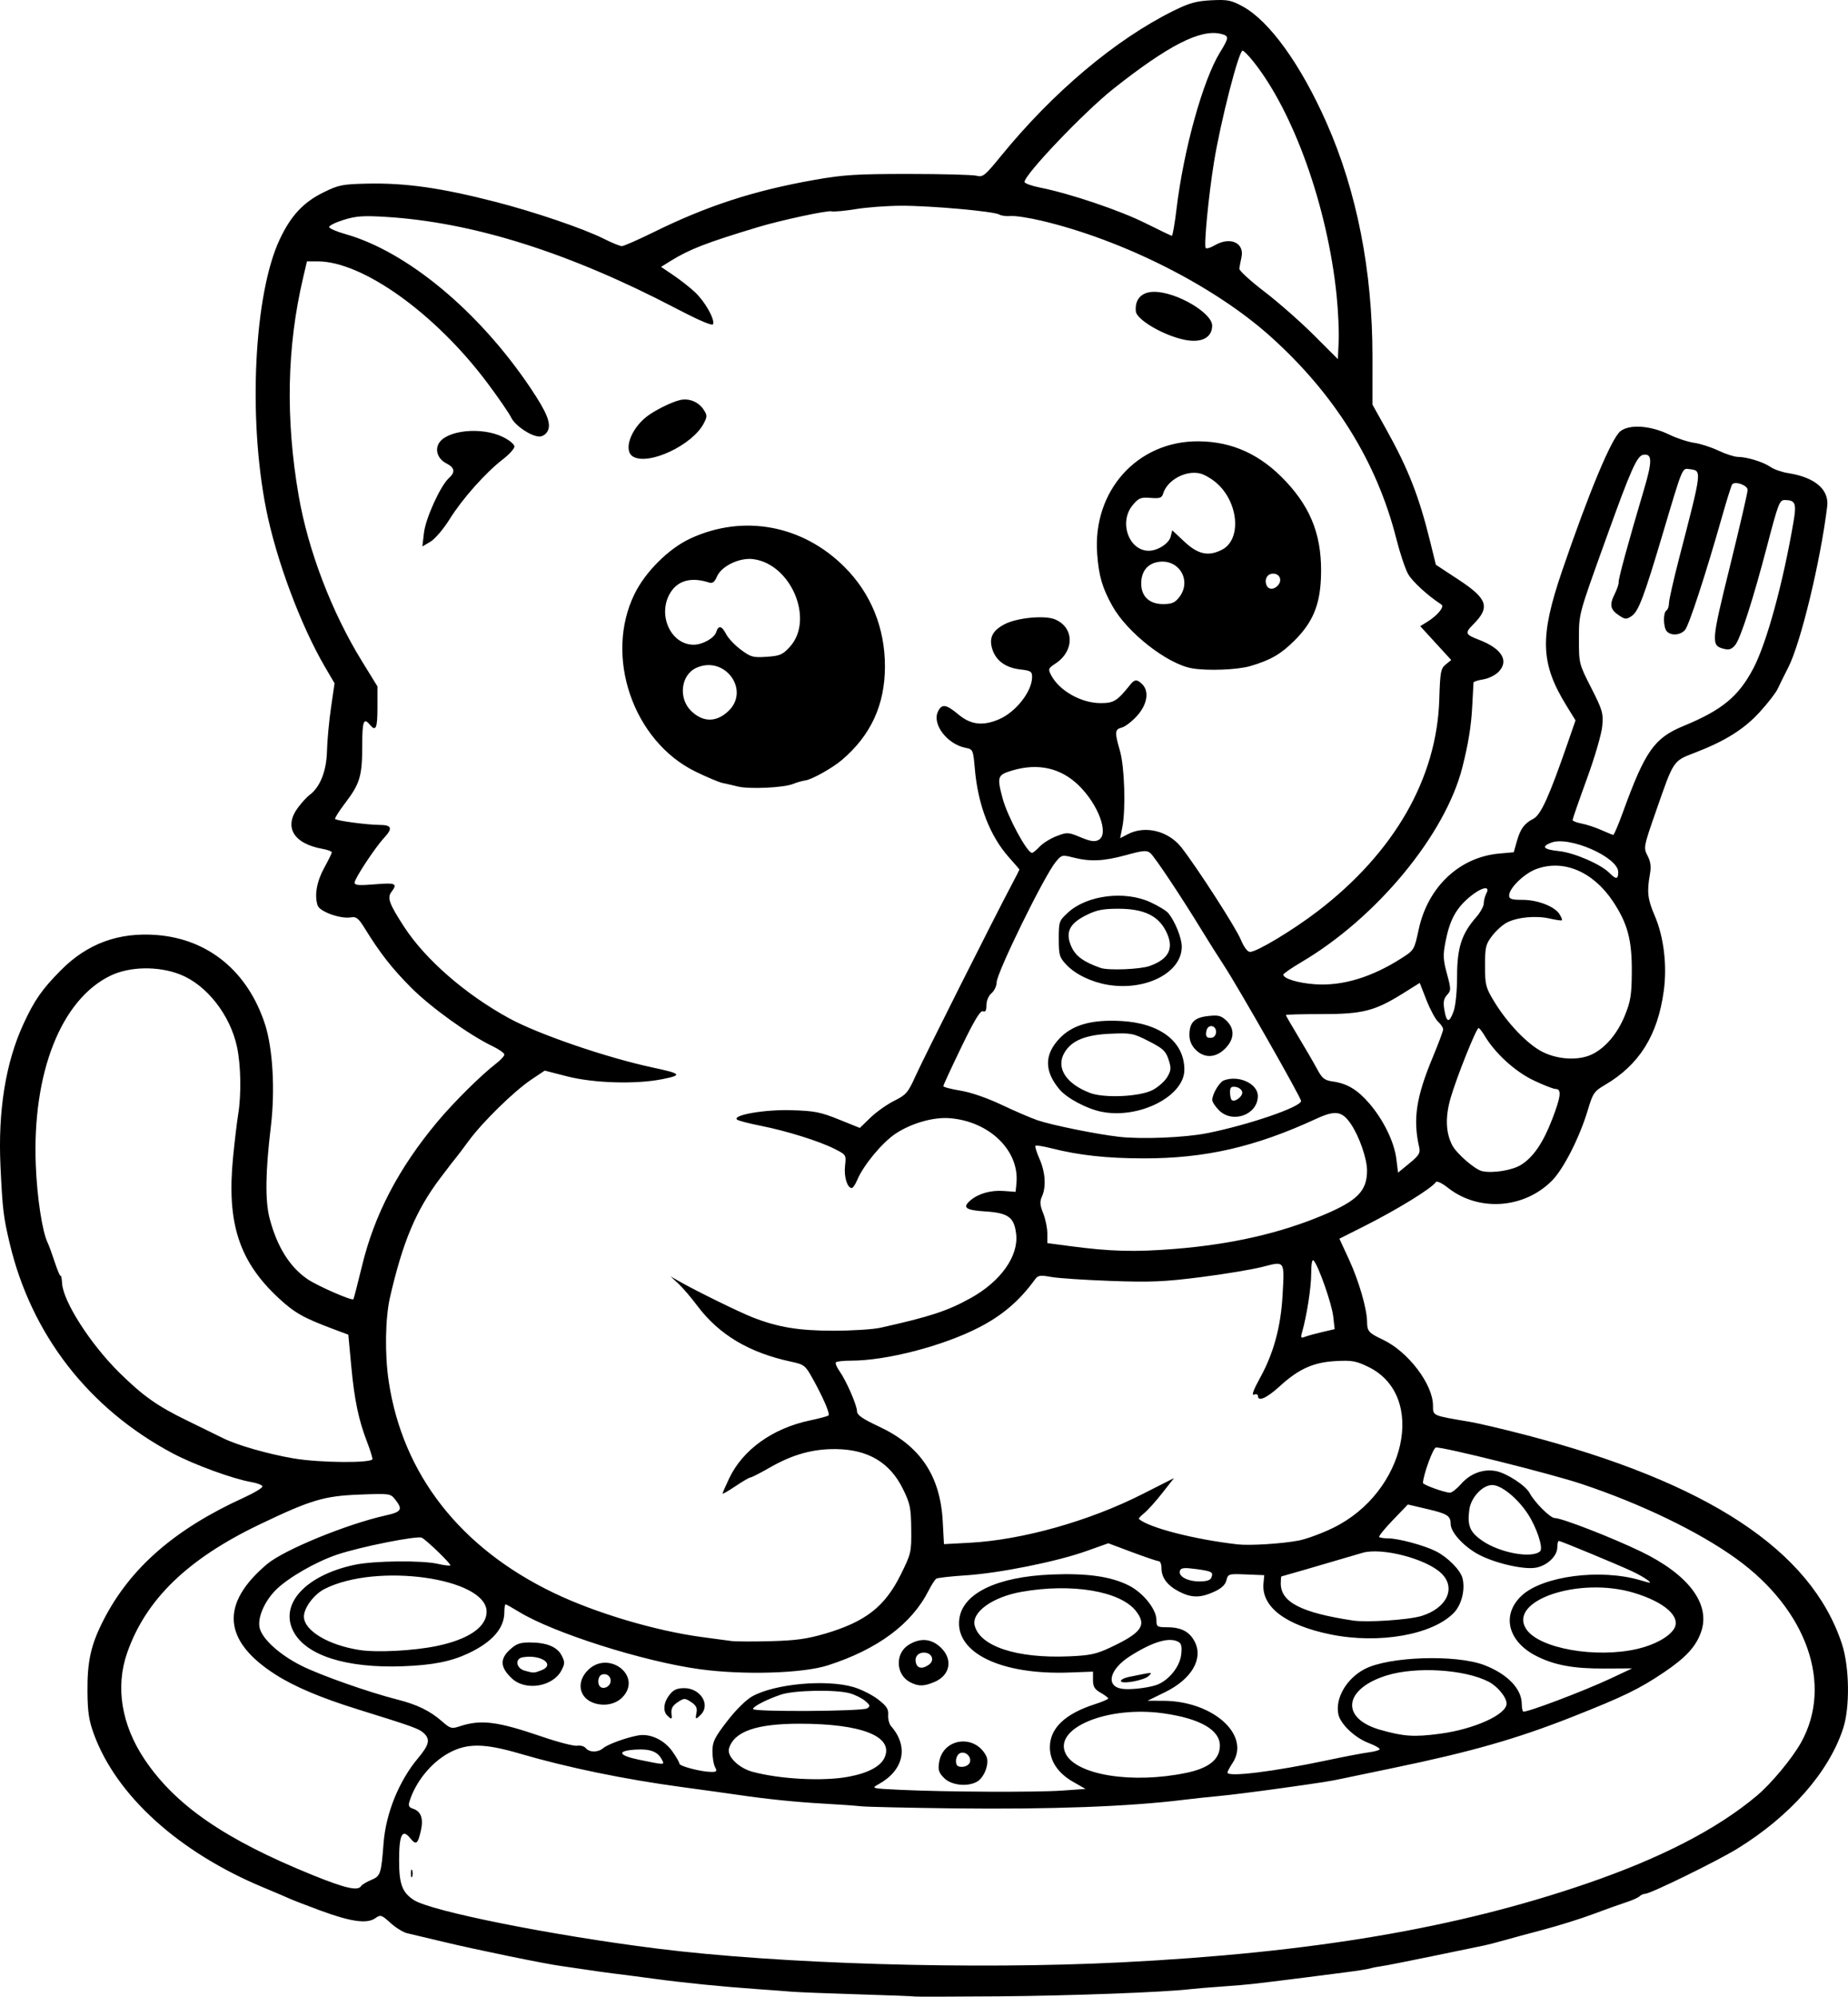 <?xml version="1.0" encoding="UTF-8" standalone="no"?>
<!-- Created with Inkscape (http://www.inkscape.org/) -->

<svg
   width="192.708mm"
   height="208.089mm"
   viewBox="0 0 192.708 208.089"
   version="1.1"
   id="svg1"
   xml:space="preserve"
   xmlns="http://www.w3.org/2000/svg"
   xmlns:svg="http://www.w3.org/2000/svg"><defs
     id="defs1"><clipPath
       clipPathUnits="userSpaceOnUse"
       id="clipPath17"><path
         id="path18"
         style="fill:#ff0000;fill-opacity:1;fill-rule:nonzero;stroke:none;stroke-width:0.265"
         d="M -25.235,37.243 V 270.912 H 238.3 V 37.243 Z M 163.009,61.136 c 1.006,0.01 2.012,0.129 3.007,0.274 0.095,0.012 0.188,0.03 0.283,0.043 1.4,-0.11 2.802,-0.196 4.205,-0.251 1.046,-0.04 2.092,-0.049 3.139,-0.056 1.056,-0.034 2.105,0.112 3.154,0.211 0.839,0.079 1.683,0.092 2.525,0.109 1.194,0.018 2.388,0.022 3.582,0.026 1.478,0.005 2.575,0.376 3.373,0.907 5.815,-0.016 6.055,6.055 -0.154,6.517 -1.171,0.087 -2.342,0.197 -3.518,0.166 -1.766,-0.009 -3.532,-0.019 -5.297,-0.057 -1.643,-0.04 -3.288,-0.093 -4.925,-0.254 -1.294,-0.131 -2.587,-0.268 -3.882,-0.393 -0.127,-0.018 -0.252,-0.04 -0.379,-0.058 -0.296,0.032 -0.607,0.05 -0.937,0.05 h -1.526 -2.65 c -0.333,0 -0.649,-0.018 -0.948,-0.051 -1.016,0.085 -2.03,0.193 -3.048,0.244 -1.672,0.062 -3.343,0.18 -5.016,0.169 -6.446,-0.044 -6.446,-6.545 0,-6.512 1.593,0.008 3.184,-0.105 4.776,-0.164 0.123,-0.007 0.246,-0.019 0.369,-0.03 0.355,-0.159 0.753,-0.289 1.2,-0.379 0.723,-0.302 1.567,-0.523 2.667,-0.512 z" /></clipPath><clipPath
       clipPathUnits="userSpaceOnUse"
       id="clipPath40"><path
         id="path41"
         style="fill:#ff0000;fill-opacity:1;fill-rule:nonzero;stroke:none;stroke-width:0.265"
         d="M -19.272,65.912 V 212.423 H 205.012 V 65.912 Z m 87.23,18.253 c 0.602,-0.005 1.296,0.076 2.08,0.261 2.779,0.656 5.139,2.407 7.503,3.93 2.163,1.483 1.106,0.742 3.171,2.22 5.243,3.75 1.45,9.049 -3.79,5.295 C 75.012,94.502 75.981,95.183 74.013,93.828 72.975,93.159 72.225,92.667 71.188,92.029 70.534,91.628 69.788,91.188 69.117,90.871 64.016,88.465 63.743,84.201 67.958,84.164 Z M 189.154,131.841 c 4.41,-0.007 5.151,4.973 -0.256,6.576 -0.157,0.046 -0.313,0.093 -0.47,0.139 -1.216,0.359 -2.451,0.637 -3.695,0.878 -1.86,0.329 -3.71,0.713 -5.572,1.029 -1.86,0.321 -3.742,0.494 -5.593,0.871 -2.626,0.488 -5.265,0.862 -7.932,1.051 -2.235,0.193 -4.466,0.449 -6.706,0.579 -6.435,0.375 -6.426,-6 0,-6.512 2.05,-0.163 4.096,-0.378 6.145,-0.555 2.456,-0.17 4.885,-0.517 7.303,-0.966 1.871,-0.399 3.78,-0.549 5.66,-0.884 1.858,-0.316 3.703,-0.697 5.559,-1.026 0.998,-0.204 1.994,-0.411 2.97,-0.706 0.16,-0.047 0.319,-0.095 0.479,-0.142 0.773,-0.229 1.477,-0.332 2.107,-0.333 z M -5.753,148.162 c 0.856,-0.025 1.855,0.171 2.957,0.667 1.863,0.838 3.39,2.214 4.902,3.556 4.821,4.279 0.463,9.164 -4.335,4.859 -1.076,-0.965 -2.14,-2 -3.479,-2.591 -4.792,-2.115 -3.755,-6.383 -0.045,-6.492 z m 81.81,13.64 c 1.098,0.023 2.406,0.557 3.718,1.808 0.829,0.79 1.644,1.596 2.453,2.409 1.493,1.5 1.985,2.996 1.83,4.176 1.492,0.035 3.032,1.431 3.386,4.364 l 0.054,0.449 c 0.774,6.4 -5.725,7.172 -6.466,0.768 -0.011,-0.099 -0.023,-0.198 -0.035,-0.297 -0.138,-1.196 -0.026,-2.2 0.251,-3.001 -1.083,-0.041 -2.359,-0.582 -3.636,-1.866 -0.805,-0.809 -1.616,-1.612 -2.442,-2.398 -3.356,-3.194 -1.92,-6.472 0.886,-6.413 z m -60.033,6.896 c 1.003,0.036 2.189,0.489 3.432,1.515 1.409,1.163 2.99,2.109 4.528,3.091 1.61,1.01 3.261,1.95 4.938,2.844 5.688,3.033 2.616,8.785 -3.068,5.744 -1.824,-0.976 -3.623,-1.997 -5.374,-3.1 -1.732,-1.107 -3.504,-2.183 -5.091,-3.494 -3.728,-3.078 -2.372,-6.708 0.636,-6.599 z" /></clipPath><clipPath
       clipPathUnits="userSpaceOnUse"
       id="clipPath86"><path
         id="path87"
         style="fill:#ff0000;fill-opacity:1;fill-rule:nonzero;stroke:none;stroke-width:0.265"
         d="M 114.73,75.258 V 249.265 H 351.201 V 75.258 Z m 48.224,8.32 c 6.446,-0.039 6.304,5.165 0,6.512 -0.813,0.174 -1.54,0.717 -2.247,1.133 -0.809,0.545 -0.407,0.264 -1.204,0.843 -1.746,1.27 -3.327,1.503 -4.475,1.131 -0.209,0.2 -0.416,0.403 -0.625,0.602 -0.488,0.499 -0.985,0.989 -1.466,1.495 -4.438,4.675 -9.168,0.167 -4.714,-4.492 0.561,-0.587 1.135,-1.161 1.708,-1.736 1.328,-1.253 2.695,-2.489 4.459,-3.087 0.954,-0.323 1.804,-0.459 2.536,-0.448 0.193,0.003 0.375,0.019 0.552,0.041 1.698,-0.993 3.451,-1.981 5.476,-1.994 z m 85.156,17.536 c 2.694,-0.072 4.702,3.817 1.27,6.929 -0.14,0.127 -0.28,0.254 -0.42,0.38 -4.775,4.331 -7.552,0.339 -4.067,-5.084 0.008,-0.012 0.016,-0.025 0.024,-0.037 0.98,-1.525 2.139,-2.16 3.194,-2.188 z m -25.824,41.776 c 0.757,-0.01 1.699,0.425 2.663,1.473 0.339,0.369 0.639,0.768 0.937,1.169 1.382,1.854 1.101,3.478 0.138,4.149 0.556,0.584 1.07,1.368 1.458,2.462 0.389,1.096 0.564,2.248 0.718,3.398 0.15,0.331 0.287,0.691 0.407,1.088 0.449,1.49 0.6,3.048 0.77,4.589 0.709,6.407 -5.769,7.121 -6.472,0.713 -0.093,-0.849 -0.174,-1.704 -0.328,-2.545 -0.35,-0.65 -0.623,-1.447 -0.75,-2.438 -0.108,-0.844 -0.202,-1.7 -0.442,-2.519 -0.846,-2.883 -0.04,-4.875 1.273,-5.586 -0.161,-0.17 -0.319,-0.36 -0.474,-0.572 -0.161,-0.22 -0.332,-0.432 -0.492,-0.652 -1.847,-2.531 -1.074,-4.707 0.593,-4.729 z m -94.298,13.526 c 1.86,-0.056 3.519,2.228 2.719,5.971 -0.477,2.233 -0.591,4.528 -0.743,6.801 -0.118,2.091 -0.064,1.068 -0.163,3.069 -0.319,6.438 -6.823,6.116 -6.503,-0.322 0.103,-2.069 0.046,-1.009 0.17,-3.182 0.195,-2.897 0.319,-5.85 1.143,-8.651 0.739,-2.512 2.105,-3.647 3.378,-3.685 z m 212.175,26.376 c 0.044,-0.001 0.089,-7.9e-4 0.133,0.001 0.977,0.041 2.03,0.848 2.532,2.63 0.649,2.302 0.721,4.744 0.899,7.12 0.039,0.481 0.079,0.963 0.118,1.444 0.371,4.543 -4.219,4.918 -4.589,0.375 -0.04,-0.492 -0.08,-0.983 -0.12,-1.475 -0.09,-1.209 -0.132,-1.839 -0.245,-3.045 -0.08,-0.843 -0.111,-1.808 -0.323,-2.642 -0.028,-0.109 -0.071,-0.214 -0.107,-0.321 -0.829,-2.487 0.332,-4.046 1.703,-4.087 z m -212.358,14.284 c 1.291,-0.098 2.87,0.694 4.157,2.74 1.04,1.654 2.071,3.314 3.161,4.935 1.357,1.934 2.829,3.797 4.611,5.361 1.88,1.728 3.803,3.409 5.743,5.068 1.665,1.399 3.371,2.741 5.199,3.924 1.575,1.03 3.138,2.1 4.839,2.915 1.603,0.79 3.197,1.599 4.826,2.336 1.668,0.817 3.338,1.641 5.077,2.299 1.421,0.533 2.858,1.026 4.291,1.528 1.108,0.365 2.225,0.705 3.37,0.929 1.213,0.286 2.441,0.51 3.672,0.704 1.154,0.145 2.303,0.323 3.471,0.216 1.092,-0.032 2.187,-0.06 3.272,-0.197 0.94,-0.137 1.873,-0.315 2.81,-0.47 1.113,-0.249 2.225,-0.498 3.349,-0.697 1.094,-0.191 2.163,-0.493 3.257,-0.687 1.175,-0.197 2.342,-0.44 3.508,-0.683 1.504,-0.359 3.001,-0.744 4.508,-1.092 1.062,-0.277 2.093,-0.643 3.085,-1.116 0.924,-0.417 1.834,-0.864 2.768,-1.257 0.853,-0.327 1.673,-0.731 2.489,-1.141 0.669,-0.347 1.349,-0.669 1.956,-1.122 0.662,-0.474 1.351,-0.917 2.067,-1.306 0.492,-0.315 0.975,-0.647 1.478,-0.938 0.549,-0.417 1.086,-0.851 1.651,-1.248 0.421,-0.309 0.788,-0.739 1.208,-1.067 0.446,-0.424 0.917,-0.819 1.34,-1.267 0.311,-0.401 0.667,-0.769 0.869,-1.238 0.368,-0.792 0.76,-1.581 1.318,-2.259 0.47,-0.713 0.936,-1.428 1.356,-2.173 0.547,-0.896 1.095,-1.794 1.499,-2.766 0.237,-0.529 0.469,-1.062 0.682,-1.601 -0.067,-0.346 -0.115,-0.716 -0.138,-1.114 -0.041,-0.69 -0.077,-1.38 -0.155,-2.067 -0.386,-3.403 1.247,-5.225 2.977,-5.226 1.494,-5.3e-4 3.044,1.381 3.444,4.251 0.794,0.943 1.163,2.545 0.57,4.689 -0.357,1.29 -0.892,2.515 -1.439,3.733 -0.514,1.221 -1.193,2.359 -1.879,3.488 -0.459,0.808 -0.966,1.585 -1.475,2.362 -0.365,0.424 -0.616,0.887 -0.84,1.393 -0.389,0.935 -1.026,1.719 -1.639,2.512 -0.584,0.745 -1.317,1.345 -1.998,1.996 -0.613,0.544 -1.202,1.108 -1.853,1.607 -0.519,0.371 -1.027,0.756 -1.526,1.154 -0.63,0.428 -1.276,0.832 -1.915,1.247 -0.604,0.352 -1.217,0.688 -1.778,1.108 -0.867,0.644 -1.826,1.136 -2.782,1.632 -1.017,0.521 -2.053,1.004 -3.116,1.425 -0.824,0.364 -1.637,0.755 -2.459,1.127 -1.312,0.624 -2.683,1.092 -4.082,1.472 -1.563,0.364 -3.117,0.761 -4.678,1.135 -1.307,0.279 -2.618,0.546 -3.936,0.77 -1.069,0.212 -2.124,0.482 -3.196,0.676 -1.032,0.181 -2.051,0.412 -3.073,0.641 -1.092,0.194 -2.185,0.395 -3.282,0.558 -1.335,0.182 -2.683,0.223 -4.027,0.263 -1.502,0.113 -2.991,-0.077 -4.478,-0.264 -1.454,-0.214 -2.897,-0.494 -4.329,-0.822 -1.333,-0.269 -2.635,-0.663 -3.927,-1.084 -1.52,-0.529 -3.041,-1.054 -4.549,-1.619 -1.937,-0.729 -3.798,-1.64 -5.655,-2.548 -1.634,-0.738 -3.231,-1.551 -4.839,-2.342 -1.94,-0.928 -3.73,-2.131 -5.527,-3.306 -2.044,-1.325 -3.959,-2.823 -5.823,-4.387 -2.014,-1.722 -4.01,-3.466 -5.961,-5.259 -2.127,-1.878 -3.898,-4.099 -5.529,-6.408 -1.158,-1.711 -2.249,-3.468 -3.349,-5.217 -2.145,-3.411 -0.796,-6.043 1.355,-6.206 z m 67.154,37.629 c 1.447,0.002 3.124,1.216 4.025,3.888 0.122,0.362 0.049,0.139 0.212,0.673 1.888,6.163 -4.339,8.07 -6.226,1.907 -0.191,-0.625 -0.09,-0.292 -0.304,-1.001 -1.046,-3.472 0.432,-5.47 2.292,-5.467 z" /></clipPath><clipPath
       clipPathUnits="userSpaceOnUse"
       id="clipPath97"><path
         id="path98"
         style="fill:#ff0000;fill-opacity:1;fill-rule:nonzero;stroke:none;stroke-width:0.265"
         d="M 223.024,80.593 V 256.792 H 467.432 V 80.593 Z m 92.787,36.018 c 3.081,0.09 3.337,3.561 -0.491,4.68 -1.185,0.347 -2.309,0.873 -3.442,1.358 -4.191,1.791 -6.001,-2.443 -1.81,-4.234 1.394,-0.596 2.78,-1.24 4.253,-1.619 0.552,-0.142 1.05,-0.198 1.49,-0.186 z m -38.889,2.667 c 2.56,-0.056 3.303,2.983 0.024,4.705 -2.837,1.49 -5.649,3.031 -8.466,4.558 -3.159,1.707 -6.299,3.447 -9.386,5.28 -3.919,2.327 -6.271,-1.634 -2.35,-3.959 3.14,-1.862 6.33,-3.635 9.542,-5.369 2.862,-1.551 5.717,-3.117 8.601,-4.628 0.757,-0.397 1.444,-0.574 2.035,-0.587 z m -26.273,28.036 c 1.146,2.5e-4 2.347,1.139 2.467,3.415 0.204,3.867 0.89,7.694 1.55,11.504 1.057,5.644 2.037,11.302 2.753,17.001 0.451,3.595 0.565,4.985 0.916,8.557 0.443,4.818 0.606,9.654 0.748,14.487 0.134,4.556 -4.469,4.691 -4.602,0.135 -0.138,-4.728 -0.296,-9.459 -0.728,-14.171 -0.344,-3.501 -0.455,-4.868 -0.897,-8.39 -0.707,-5.643 -1.681,-11.245 -2.727,-16.834 -0.703,-4.068 -1.436,-8.157 -1.617,-12.289 -0.1,-2.277 0.991,-3.415 2.137,-3.415 z" /></clipPath><clipPath
       clipPathUnits="userSpaceOnUse"
       id="clipPath124"><path
         id="path125"
         style="fill:#ff0000;fill-opacity:1;fill-rule:nonzero;stroke:none;stroke-width:0.265"
         d="M 213.922,2.521 V 209.677 H 482.056 V 2.521 Z M 472.522,59.981 c 1.145,-1.6e-4 2.26,1.139 2.209,3.417 -0.04,1.768 -0.296,3.518 -0.633,5.251 -0.32,1.662 -0.908,3.246 -1.474,4.834 -0.395,1.048 -0.733,2.114 -1.154,3.152 -0.257,0.578 -0.137,0.308 -0.361,0.812 -1.85,4.166 -6.059,2.296 -4.208,-1.869 0.207,-0.465 0.106,-0.241 0.301,-0.673 0.397,-0.978 0.709,-1.985 1.085,-2.971 0.491,-1.373 1.011,-2.739 1.292,-4.176 0.288,-1.438 0.498,-2.893 0.546,-4.36 0.074,-2.278 1.25,-3.417 2.396,-3.417 z m -117.567,85.493 c 1.803,0.042 2.699,2.303 0.556,4.644 -0.463,0.506 -0.893,1.042 -1.329,1.571 -2.898,3.518 -6.452,0.591 -3.554,-2.927 0.53,-0.643 1.052,-1.296 1.627,-1.9 0.884,-0.929 1.771,-1.343 2.522,-1.385 0.06,-0.003 0.119,-0.004 0.177,-0.003 z m -27.825,5.114 c 3.772,0.059 3.987,4.112 -0.257,4.616 -1.218,0.144 -2.43,0.319 -3.633,0.558 -4.471,0.887 -4.963,-3.609 -0.508,-4.576 1.187,-0.258 2.392,-0.41 3.597,-0.554 0.283,-0.034 0.551,-0.047 0.802,-0.043 z m 20.193,1.172 c 1.747,0.053 2.68,2.012 0.705,4.318 -0.836,0.976 -1.747,1.879 -2.686,2.754 1.272,0.771 1.307,2.851 -1.05,4.402 -0.077,0.051 -0.153,0.101 -0.23,0.152 -2.33,1.534 -4.183,0.681 -4.395,-0.782 -2.217,0.087 -3.192,-2.529 -0.424,-4.625 0.308,-0.233 0.616,-0.466 0.924,-0.7 1.467,-1.241 2.887,-2.537 4.178,-3.964 0.956,-1.056 1.963,-1.52 2.807,-1.554 0.058,-0.002 0.115,-0.003 0.172,-0.001 z m -93.763,10.44 c 0.195,-0.001 0.399,0.007 0.611,0.027 0.446,0.041 0.894,0.063 1.342,0.088 4.551,0.247 4.3,4.847 -0.251,4.598 -0.517,-0.028 -1.033,-0.055 -1.548,-0.104 -4.325,-0.41 -4.113,-4.58 -0.153,-4.609 z m 73.568,2.269 c 0.065,-7.9e-4 0.129,-7.9e-4 0.192,5.3e-4 3.772,0.083 3.961,4.135 -0.285,4.614 -1.182,0.133 -2.367,0.287 -3.559,0.272 -4.558,-0.056 -4.558,-4.655 0,-4.604 1.019,0.011 2.032,-0.129 3.042,-0.243 0.212,-0.024 0.416,-0.037 0.61,-0.039 z" /></clipPath><clipPath
       clipPathUnits="userSpaceOnUse"
       id="clipPath168"><path
         id="path169"
         style="fill:#ff0000;fill-opacity:1;fill-rule:nonzero;stroke:none;stroke-width:0.265"
         d="M 258.04,-57.932 V 172.869 H 527 V -57.932 Z m 75.455,79.927 c 2.912,-0.026 3.731,2.387 2.018,3.759 0.262,0.746 0.579,1.475 0.88,2.206 0.643,1.559 1.257,3.129 1.898,4.689 0.464,1.148 0.985,2.272 1.505,3.396 0.513,1.122 1.109,2.204 1.678,3.299 0.495,0.93 1.017,1.845 1.539,2.759 0.495,0.912 0.973,1.833 1.415,2.772 0.3,0.727 0.607,1.453 0.848,2.202 0.111,0.355 0.177,0.72 0.24,1.086 0.777,4.491 -3.849,5.264 -4.541,0.759 -0.024,-0.155 -0.048,-0.31 -0.09,-0.461 -0.167,-0.558 -0.421,-1.086 -0.625,-1.63 -0.386,-0.828 -0.813,-1.636 -1.244,-2.441 -0.553,-0.967 -1.104,-1.935 -1.626,-2.919 -0.603,-1.158 -1.232,-2.303 -1.774,-3.492 -0.548,-1.185 -1.097,-2.371 -1.586,-3.581 -0.639,-1.559 -1.254,-3.128 -1.895,-4.686 -0.345,-0.84 -0.711,-1.684 -1.005,-2.548 -0.294,0.109 -0.591,0.208 -0.883,0.319 -0.531,0.256 -1.07,0.503 -1.57,0.815 -3.864,2.418 -6.361,-1.325 -2.554,-3.831 0.67,-0.441 1.4,-0.781 2.12,-1.13 0.741,-0.324 1.499,-0.614 2.278,-0.834 0.718,-0.18 1.44,-0.338 2.174,-0.444 0.282,-0.041 0.549,-0.062 0.8,-0.064 z m -29.694,9.546 c 2.579,0.06 3.228,3.111 -0.132,4.668 -0.155,0.072 -0.251,0.094 -0.384,0.188 -0.488,0.35 -0.967,0.712 -1.47,1.043 -0.618,0.367 -1.229,0.751 -1.88,1.058 -4.124,1.942 -5.807,-2.034 -1.813,-4.232 0.453,-0.249 0.896,-0.519 1.341,-0.784 0.365,-0.278 0.748,-0.532 1.114,-0.808 0.353,-0.27 0.755,-0.456 1.156,-0.641 0.775,-0.36 1.473,-0.505 2.069,-0.491 z m 43.338,23.494 c 1.187,0.041 1.915,0.601 2.215,1.311 2.182,0.301 2.675,3.038 -0.392,4.642 -0.575,0.301 -1.154,0.596 -1.725,0.904 -2.524,1.363 -4.357,0.294 -4.375,-1.231 -0.035,-0.017 -0.088,-0.02 -0.122,-0.039 -3.698,0.83 -5.138,-2.5 -1.278,-4.301 1.006,-0.469 2.102,-0.662 3.183,-0.868 0.686,-0.147 0.355,-0.068 0.996,-0.235 0.551,-0.143 1.052,-0.199 1.497,-0.183 z m 9.572,19.505 c 2.958,-0.019 3.665,2.782 1.219,4.118 0.109,0.261 0.209,0.539 0.288,0.85 0.36,1.404 0.788,2.798 1.197,4.19 0.36,1.245 0.773,2.471 1.206,3.692 0.116,0.07 0.234,0.145 0.353,0.226 2.076,1.426 3.339,3.655 4.602,5.769 0.866,1.47 1.664,2.977 2.455,4.488 0.95,1.815 0.647,3.242 -0.164,3.901 1.493,1.786 3.002,3.57 4.284,5.512 0.283,0.429 0.481,0.835 0.612,1.218 0.006,0.009 0.014,0.017 0.02,0.026 0.486,0.731 0.804,1.546 1.146,2.348 0.235,0.573 0.425,1.162 0.617,1.75 0.145,0.446 0.194,0.839 0.227,1.22 2.349,0.447 2.595,3.389 -0.781,4.601 -1.084,0.389 -2.182,0.791 -3.34,0.877 -3.163,0.234 0.214,-1.542 1.073,-3.023 -0.616,-0.397 -1.187,-1.117 -1.556,-2.246 -0.151,-0.461 -0.296,-0.924 -0.476,-1.375 -0.237,-0.557 -0.438,-1.129 -0.769,-1.64 -0.576,-0.894 -1.243,-1.722 -1.944,-2.521 -0.989,-1.222 -1.999,-2.428 -3.013,-3.63 -0.813,-1.045 -1.556,-2.141 -2.225,-3.282 -1.346,-1.659 -2.643,-3.356 -3.871,-5.108 -1.221,-1.743 -1.045,-3.243 -0.249,-3.973 -0.959,-2.481 -1.887,-4.975 -2.627,-7.532 -0.471,-1.603 -0.986,-3.203 -1.337,-4.837 -0.022,-0.101 -0.037,-0.196 -0.053,-0.293 -1.11,0.31 -2.223,0.626 -3.278,1.095 -4.166,1.85 -5.98,-2.382 -1.814,-4.232 1.313,-0.583 2.697,-0.975 4.076,-1.362 0.982,-0.253 1.971,-0.474 2.961,-0.69 0.418,-0.091 0.804,-0.134 1.159,-0.136 z" /></clipPath><clipPath
       clipPathUnits="userSpaceOnUse"
       id="clipPath179"><path
         id="path180"
         style="fill:#ff0000;fill-opacity:1;fill-rule:nonzero;stroke:none;stroke-width:0.265"
         d="M 423.88,-172.856 V 59.951 H 663.753 V -172.856 Z m 56.589,65.253 c 0.971,-0.025 1.781,0.698 1.918,1.893 0.169,-0.043 0.338,-0.065 0.506,-0.058 1.23,0.046 2.336,1.375 1.943,3.765 -0.145,0.88 -0.327,1.755 -0.642,2.592 -0.459,1.195 -1.027,2.338 -1.651,3.456 -0.806,1.475 -1.633,2.939 -2.328,4.471 -0.696,1.421 -1.406,2.839 -1.947,4.329 -0.09,0.279 -0.194,0.565 -0.25,0.855 -0.14,0.726 -0.153,1.476 -0.348,2.193 -0.387,1.546 -0.931,2.89 -2.177,3.952 -0.21,0.15 -0.412,0.314 -0.631,0.45 -1.101,0.679 -2.417,0.918 -3.692,0.875 -1.626,-0.185 -3.222,-0.608 -4.537,-1.631 -0.23,-0.239 -0.489,-0.452 -0.688,-0.716 -0.849,-1.127 -0.956,-2.557 -0.498,-3.857 0.338,-0.837 0.781,-1.61 1.351,-2.313 0.463,-0.626 0.915,-1.26 1.378,-1.886 0.432,-0.642 0.894,-1.261 1.345,-1.889 0.493,-0.726 0.956,-1.467 1.332,-2.262 0.468,-0.988 0.839,-2.015 1.218,-3.04 0.399,-0.936 0.771,-1.885 1.237,-2.792 0.683,-1.267 1.446,-2.502 2.498,-3.502 0.394,-0.376 0.8,-0.743 1.226,-1.082 0.248,-0.522 0.494,-1.045 0.745,-1.566 0.742,-1.54 1.785,-2.213 2.694,-2.236 z m -4.244,13.79 c -0.077,0.024 -0.152,0.029 -0.229,0.044 -0.297,0.79 -0.619,1.569 -0.974,2.334 -0.48,1.015 -1.063,1.97 -1.692,2.897 -0.438,0.626 -0.905,1.231 -1.329,1.867 -0.5,0.687 -0.996,1.377 -1.502,2.061 -0.19,0.269 -0.406,0.528 -0.57,0.815 0.545,0.177 1.09,0.36 1.668,0.38 0.353,-0.029 0.874,-0.076 1.099,-0.398 0.29,-0.414 0.389,-0.903 0.502,-1.386 0.156,-1.126 0.343,-2.227 0.672,-3.318 0.597,-1.723 1.41,-3.358 2.211,-4.993 0.046,-0.102 0.098,-0.202 0.145,-0.303 z m -6.429,10.284 c -0.018,0.046 -0.036,0.093 -0.051,0.141 -0.012,0.053 -0.04,0.104 -0.037,0.158 0.004,0.068 0.072,-0.119 0.082,-0.187 0.006,-0.038 0.007,-0.076 0.005,-0.113 z" /></clipPath><clipPath
       clipPathUnits="userSpaceOnUse"
       id="clipPath214"><path
         id="path215"
         style="fill:#ff0000;fill-opacity:1;fill-rule:nonzero;stroke:none;stroke-width:0.265"
         d="M 429.741,-204.496 V 8.89 H 657.84 V -204.496 Z m 155.816,7.42 c 0.467,0.011 0.998,0.106 1.588,0.306 1.311,0.445 2.515,1.141 3.734,1.788 0.424,-0.318 0.878,-0.48 1.312,-0.48 1.296,0.002 2.379,1.37 1.771,3.726 0.008,0.348 -0.074,0.67 -0.238,0.952 -0.269,1.16 -0.42,2.342 -0.541,3.528 -0.115,1.776 -0.276,3.548 -0.429,5.32 0.498,0.43 0.941,1.13 1.226,2.153 0.479,1.722 0.538,3.527 0.593,5.303 0.055,3.521 -0.204,7.039 -0.46,10.548 -0.302,3.679 -0.656,7.353 -0.929,11.034 -0.153,2.134 -0.268,4.271 -0.346,6.409 -0.047,1.276 -0.441,2.181 -0.982,2.723 0.072,0.108 0.124,0.228 0.197,0.336 0.332,0.47 0.649,0.969 1.054,1.381 3.199,3.247 -0.371,6.511 -3.4,3.105 -0.536,-0.603 -1.031,-1.242 -1.475,-1.916 -0.472,-0.703 -0.937,-1.416 -1.251,-2.208 -0.278,-0.687 -0.562,-1.375 -0.76,-2.09 -0.201,-0.891 -0.344,-1.795 -0.433,-2.704 -0.133,-1.204 -0.203,-2.413 -0.126,-3.625 0.052,-1.428 0.136,-2.855 0.263,-4.278 0.195,-2.26 0.366,-4.522 0.427,-6.791 0.15,-3.18 0.348,-6.357 0.652,-9.527 0.288,-2.606 0.612,-5.208 0.968,-7.806 0.297,-2.607 0.453,-5.222 0.631,-7.839 0.106,-1.015 0.235,-2.027 0.417,-3.029 -0.037,-0.02 -0.075,-0.04 -0.112,-0.06 -1,-0.526 -1.982,-1.095 -3.028,-1.528 -3.553,-1.472 -3.283,-4.654 -0.519,-4.733 0.064,-0.002 0.129,-0.002 0.196,-5.3e-4 z m -40.952,59.519 c 0.318,-10e-4 0.629,0.049 0.939,0.097 0.21,-0.059 0.44,-0.093 0.69,-0.097 0.584,-0.009 1.274,0.142 2.046,0.508 0.478,0.227 0.226,0.098 0.754,0.394 3.883,2.18 1.609,6.287 -2.052,4.142 -0.383,-0.022 -0.78,-0.062 -1.231,-0.198 -0.377,-0.114 -0.75,-0.236 -1.148,-0.243 -4.557,-0.076 -4.558,-4.59 0,-4.604 z m -48.302,14.494 c 3.14,-0.143 3.91,3.332 0.132,4.611 -1.073,0.363 -2.079,0.88 -3.086,1.392 -1.249,0.668 -2.41,1.487 -3.598,2.256 -1.052,0.684 -2.138,1.314 -3.239,1.915 -0.835,0.445 -1.68,0.871 -2.531,1.284 -0.701,0.336 -1.419,0.623 -2.168,0.83 -0.536,0.127 -1.061,0.285 -1.603,0.391 -0.397,0.099 -0.799,0.228 -1.152,0.436 -0.812,0.402 -1.502,1.016 -2.218,1.565 -0.815,0.64 -1.653,1.249 -2.428,1.938 -0.235,0.199 -0.431,0.433 -0.633,0.661 -0.022,0.344 -0.079,0.714 -0.188,1.113 -0.487,1.796 -0.851,3.622 -1.059,5.473 -0.209,1.804 -0.447,3.602 -0.762,5.39 -0.225,1.275 -0.753,2.151 -1.376,2.649 0.069,0.481 0.095,0.966 0.18,1.445 0.159,1.187 0.478,2.333 0.87,3.462 0.076,0.193 0.153,0.387 0.229,0.58 0.413,1.045 0.456,1.93 0.271,2.614 0.188,0.154 0.38,0.309 0.566,0.46 2.459,2.098 4.853,4.273 7.215,6.48 1.848,1.747 3.648,3.544 5.528,5.256 0.796,0.741 1.687,1.361 2.584,1.969 2.563,1.74 2.158,4.011 0.471,4.513 -0.787,0.76 -2.295,0.778 -3.878,-0.707 -1.39,-1.303 -2.88,-2.497 -4.34,-3.721 -2.241,-1.87 -4.451,-3.776 -6.685,-5.654 -1.019,-0.856 -1.488,-1.763 -1.554,-2.545 -0.758,-0.672 -1.491,-1.374 -2.261,-2.032 -1.106,-0.91 -2.228,-1.936 -3.567,-2.495 -3.812,-1.591 -3.923,-4.754 -0.578,-4.696 0.346,0.006 0.729,0.046 1.149,0.127 0.031,0.006 0.061,0.014 0.092,0.021 -0.272,-0.929 -0.511,-1.867 -0.646,-2.83 -0.237,-1.345 -0.443,-2.696 -0.5,-4.063 -0.073,-1.525 -0.016,-3.049 0.196,-4.563 0.244,-1.772 0.565,-3.534 1.115,-5.241 0.526,-1.459 1.121,-2.885 2.018,-4.162 0.723,-1.07 1.498,-2.111 2.488,-2.953 0.859,-0.759 1.776,-1.445 2.681,-2.147 0.927,-0.71 1.831,-1.478 2.887,-1.992 0.771,-0.388 1.577,-0.714 2.429,-0.878 0.427,-0.075 0.835,-0.225 1.259,-0.312 0.475,-0.119 0.914,-0.329 1.36,-0.529 0.789,-0.381 1.57,-0.778 2.344,-1.189 1,-0.536 1.976,-1.118 2.931,-1.732 1.322,-0.855 2.614,-1.764 4.012,-2.494 1.159,-0.59 2.324,-1.176 3.557,-1.6 0.539,-0.185 1.036,-0.279 1.484,-0.3 z" /></clipPath><clipPath
       clipPathUnits="userSpaceOnUse"
       id="clipPath221"><path
         id="path222"
         style="fill:#ff0000;fill-opacity:1;fill-rule:nonzero;stroke:none;stroke-width:0.265"
         d="M 401.482,-247.608 V -31.517 H 600.034 V -247.608 Z m 35.716,159.476 c 1.489,0.014 2.591,1.847 1.351,4.412 -0.79,1.635 -1.664,3.223 -2.545,4.811 0.582,0.652 0.879,1.783 0.53,3.305 -0.247,1.077 -0.519,2.142 -0.848,3.198 -0.271,0.82 -0.14,0.423 -0.392,1.193 -0.873,2.665 -2.864,3.145 -3.937,2.113 -0.033,0.149 -0.094,0.289 -0.123,0.439 -0.016,0.1 -0.032,0.2 -0.049,0.3 -0.726,4.5 -5.294,3.748 -4.543,-0.748 0.024,-0.144 0.048,-0.288 0.072,-0.433 0.208,-1.054 0.486,-2.092 0.889,-3.09 0.499,-1.149 1.157,-2.203 1.775,-3.29 0.886,-1.712 1.615,-3.504 2.577,-5.178 0.89,-1.602 1.767,-3.208 2.569,-4.856 0.748,-1.537 1.781,-2.184 2.674,-2.176 z" /></clipPath><clipPath
       clipPathUnits="userSpaceOnUse"
       id="clipPath264"><path
         id="path265"
         style="fill:#ff0000;fill-opacity:1;fill-rule:nonzero;stroke:none;stroke-width:0.265"
         d="M 434.629,-266.299 V -32.892 H 645.523 V -266.299 Z m 154.247,178.009 c 0.47,-0.024 1,0.202 1.532,0.657 0.815,0.148 1.715,0.76 2.453,1.982 0.646,1.07 1.134,2.22 1.644,3.358 0.362,0.824 0.187,0.415 0.527,1.227 1.36,3.248 -0.868,5.036 -2.761,3.748 -0.078,0.257 -0.155,0.515 -0.228,0.774 -0.582,2.064 -1.872,2.878 -2.946,2.706 -1.107,3.253 -4.807,2.451 -4.29,-1.651 0.138,-1.096 0.215,-2.2 0.328,-3.299 0.121,-1.177 0.519,-2.017 1.034,-2.537 v -0.026 c 0,-1.589 0.572,-2.589 1.301,-3.07 -0.631,-2.265 0.183,-3.807 1.406,-3.87 z m -50.002,10.174 c 0.044,-0.001 0.088,-5.29e-4 0.132,0.002 0.849,0.048 1.806,0.756 2.5,2.318 0.276,0.621 0.472,1.273 0.679,1.919 0.181,0.567 0.263,1.083 0.267,1.544 1.629,4.027 -2.448,5.781 -4.264,1.68 -0.423,-0.955 -0.83,-1.922 -1.38,-2.813 -1.57,-2.546 -0.488,-4.503 1.136,-4.463 0.056,0.001 0.117,0.026 0.174,0.032 0.231,-0.136 0.487,-0.211 0.757,-0.218 z m -45.35,11.775 h 5.3e-4 c 0.438,-0.015 0.934,0.041 1.486,0.183 2.352,0.609 4.657,1.382 6.971,2.121 3.797,1.278 7.638,2.417 11.527,3.376 2.494,0.543 5.029,1.021 7.59,1.066 0.539,0.009 1.079,-0.017 1.618,-0.026 3.9,-0.19 7.78,-0.659 11.665,-1.038 0.114,-0.013 0.228,-0.021 0.342,-0.034 0.007,-1.137 1.124,-2.281 3.376,-2.321 2.123,-0.038 1.041,-0.017 3.249,-0.062 2.342,-0.058 4.69,-0.092 7.022,-0.326 0.142,-0.014 0.28,-0.024 0.413,-0.028 4.143,-0.144 4.398,4.173 0.004,4.614 -0.605,0.061 -1.21,0.108 -1.816,0.147 -0.41,0.742 -1.29,1.396 -2.789,1.605 -1.088,0.152 -0.527,0.075 -1.684,0.228 -2.555,0.262 -5.117,0.465 -7.669,0.759 -4.014,0.392 -8.023,0.878 -12.054,1.059 -0.491,0.005 -0.983,0.013 -1.474,0.014 0.499,1.74 -1.358,3.292 -4.215,1.937 -2.621,-1.243 -5.442,-2.007 -8.201,-2.879 -1.317,-0.4 -2.619,-0.845 -3.924,-1.282 -0.298,1.141 -1.742,1.954 -3.969,1.259 -2.098,-0.654 -4.2,-1.302 -6.252,-2.09 -3.014,-1.157 -3.701,-3.472 -2.267,-4.367 -2.008,-1.438 -1.469,-3.831 1.051,-3.917 z" /></clipPath><clipPath
       clipPathUnits="userSpaceOnUse"
       id="clipPath307"><path
         id="path308"
         style="fill:#ff0000;fill-opacity:1;fill-rule:nonzero;stroke:none;stroke-width:0.265"
         d="m 441.405,-281.843 v 240.393 h 229.904 V -281.843 Z m 167.355,112.273 c 0.484,-0.01 1.034,0.071 1.645,0.267 0.409,0.131 0.823,0.245 1.238,0.358 3.336,0.907 3.433,3.674 1.372,4.438 -0.553,0.806 -1.819,1.283 -3.637,0.804 -1.187,-0.313 -2.369,-0.639 -3.562,-0.928 -4.015,-0.973 -3.473,-4.735 -0.04,-4.631 0.355,0.011 0.741,0.063 1.157,0.164 0.072,0.017 0.143,0.036 0.215,0.054 0.395,-0.305 0.929,-0.512 1.613,-0.526 z m -35.989,0.077 c 0.863,-0.04 1.901,0.566 2.746,2.052 0.674,1.186 0.967,2.518 0.932,3.88 -0.009,0.356 -0.058,0.711 -0.087,1.066 -0.2,1.759 -0.796,3.426 -1.41,5.074 -0.329,0.836 -0.658,1.672 -0.99,2.507 -0.278,0.7 -0.638,1.183 -1.02,1.574 0.009,4.362 -4.473,4.301 -4.604,-0.19 -0.057,-1.952 0.144,-3.891 0.412,-5.821 0.173,-1.209 0.44,-2.399 0.719,-3.586 0.36,-1.532 1.133,-2.406 1.945,-2.715 -0.769,-2.206 0.05,-3.782 1.357,-3.842 z m 28.125,26.412 c 0.808,-0.014 1.785,0.522 2.668,1.816 0.134,0.197 0.278,0.388 0.403,0.591 0.429,0.698 0.771,1.389 1.158,2.114 0.831,1.556 0.676,1.261 1.577,2.871 2.226,3.977 -1.794,6.226 -4.018,2.248 -0.928,-1.66 -1.797,-3.354 -2.754,-4.996 -1.507,-2.584 -0.577,-4.616 0.966,-4.643 z m 7.66,13.401 c 0.041,-7.9e-4 0.081,2.6e-4 0.122,0.002 1.013,0.051 2.058,0.986 2.378,2.954 0.251,1.544 0.61,3.067 0.952,4.592 0.996,4.448 -3.497,5.454 -4.493,1.006 -0.349,-1.56 -0.716,-3.117 -0.974,-4.695 -0.4,-2.451 0.758,-3.835 2.015,-3.859 z m -41.415,11.741 c 1.569,0.053 2.547,1.908 0.992,4.353 -0.527,0.829 -0.858,1.757 -1.286,2.639 -0.633,1.241 -1.34,2.441 -2.001,3.666 -0.091,0.162 -0.182,0.325 -0.274,0.487 -2.234,3.973 -6.252,1.71 -4.012,-2.259 0.078,-0.138 0.155,-0.276 0.233,-0.413 0.632,-1.172 1.305,-2.32 1.917,-3.502 0.503,-1.022 0.883,-2.106 1.518,-3.058 0.87,-1.303 1.891,-1.877 2.759,-1.912 0.052,-0.002 0.103,-0.002 0.153,-5.3e-4 z m 22.819,11.127 c 0.04,-7.9e-4 0.081,1e-4 0.121,0.002 1.006,0.052 2.031,0.99 2.324,2.962 0.073,0.495 0.179,0.984 0.258,1.478 1.485,1.452 2.778,3.092 4.083,4.704 l 0.7,0.903 c 0.733,0.945 1.005,1.826 0.984,2.561 0.474,0.087 0.948,0.174 1.421,0.265 0.339,0.072 0.678,0.144 1.017,0.217 4.458,0.95 3.495,5.457 -0.962,4.503 -0.307,-0.066 -0.615,-0.132 -0.922,-0.197 -1.651,-0.316 -3.317,-0.579 -4.937,-1.036 -2.709,-0.765 -3.317,-2.761 -2.354,-3.884 -1.095,0.164 -2.357,-0.689 -2.797,-2.846 -0.281,-1.378 -0.501,-2.766 -0.726,-4.153 -0.005,-0.027 -0.01,-0.055 -0.015,-0.082 -0.082,-0.51 -0.194,-1.015 -0.267,-1.528 -0.353,-2.459 0.821,-3.845 2.07,-3.867 z m -5.902,9.229 c 3.427,-0.099 3.935,3.698 -0.086,4.642 -0.509,0.119 -1.014,0.257 -1.527,0.358 -1.715,0.34 -3.446,0.413 -5.189,0.365 -4.556,-0.127 -4.558,-4.589 0,-4.604 1.091,-0.004 2.177,0.046 3.262,-0.102 1.068,-0.146 1.328,-0.238 2.384,-0.496 0.415,-0.101 0.801,-0.153 1.155,-0.163 z m 8.868,2.516 c -0.009,0.012 -0.022,0.019 -0.032,0.03 0.016,-0.004 0.032,-0.007 0.048,-0.01 -0.005,-0.007 -0.011,-0.013 -0.017,-0.02 z" /></clipPath><clipPath
       clipPathUnits="userSpaceOnUse"
       id="clipPath414"><path
         id="path415"
         style="fill:#ff0000;fill-opacity:1;fill-rule:nonzero;stroke:none;stroke-width:0.265"
         d="M 419.906,-280.308 V -59.593 H 639.671 V -280.308 Z m 168.317,5.541 c 0.752,-0.028 1.638,0.522 2.223,1.838 0.142,0.32 0.364,0.58 0.582,0.846 0.153,0.067 0.312,0.145 0.474,0.238 0.447,0.254 0.87,0.546 1.283,0.853 0.157,-0.509 0.569,-0.854 1.109,-0.953 0.302,-0.555 0.796,-0.853 1.315,-0.851 0.438,0.002 0.895,0.217 1.27,0.671 0.575,0.243 1.124,0.865 1.437,1.938 0.157,0.539 0.082,0.264 0.228,0.826 0.182,0.697 0.184,1.29 0.062,1.764 0.111,1.749 -1.805,2.533 -3.352,0.64 -0.586,0.624 -1.767,0.74 -3.099,-0.302 -0.39,-0.305 -0.78,-0.612 -1.179,-0.906 -0.597,-0.062 -1.272,-0.388 -1.925,-1.152 -0.089,-0.104 -0.178,-0.207 -0.267,-0.311 -0.479,-0.586 -0.927,-1.191 -1.231,-1.89 -0.84,-1.93 -0.029,-3.208 1.069,-3.249 z m -50.348,18.766 c 1.644,0.086 2.594,2.114 0.79,4.499 -2.123,2.806 -4.037,5.76 -5.95,8.711 -1.68,2.63 -0.869,1.338 -2.437,3.874 -2.397,3.877 -6.314,1.454 -3.916,-2.422 1.609,-2.601 0.781,-1.282 2.489,-3.956 0.459,-0.708 0.918,-1.415 1.38,-2.121 -0.081,0.064 -0.135,0.131 -0.223,0.194 -1.668,1.186 -0.828,0.572 -2.521,1.845 -1.516,1.184 -3.101,2.325 -4.398,3.755 -0.138,0.152 -0.277,0.287 -0.417,0.414 -0.313,0.391 -0.639,0.772 -0.948,1.165 -2.816,3.584 -6.438,0.736 -3.619,-2.846 0.417,-0.53 0.853,-1.044 1.277,-1.568 -0.09,-0.007 -0.181,-0.015 -0.271,-0.021 -4.404,-0.319 -4.273,-4.636 -0.127,-4.612 0.134,8e-4 0.271,0.006 0.413,0.017 1.008,0.072 2.014,0.171 3.02,0.263 0.221,0.02 0.43,0.051 0.627,0.09 0.67,-0.745 1.329,-1.499 1.998,-2.246 0.98,-1.094 2.025,-1.572 2.892,-1.599 0.058,-0.002 0.115,-0.002 0.171,5.3e-4 0.609,0.023 1.107,0.283 1.423,0.701 0.107,-0.009 0.213,-0.013 0.314,-0.01 1.279,0.038 2.061,0.988 1.909,2.163 1.05,-1.559 2.126,-3.099 3.262,-4.597 0.946,-1.249 1.998,-1.737 2.86,-1.692 z m 27.869,1.262 c 0.195,0.001 0.403,0.016 0.622,0.047 0.811,0.113 1.598,0.337 2.383,0.561 0.715,0.239 1.441,0.445 2.155,0.688 0.616,0.203 1.238,0.391 1.86,0.573 0.667,0.168 1.333,0.346 1.99,0.55 0.575,0.167 1.135,0.37 1.682,0.613 0.453,0.239 0.9,0.488 1.348,0.736 0.406,0.265 0.828,0.501 1.24,0.757 0.494,0.27 0.958,0.593 1.412,0.925 0.452,0.293 0.844,0.663 1.252,1.012 0.378,0.372 0.744,0.756 1.119,1.131 0.365,0.293 0.733,0.583 1.079,0.901 0.352,0.276 0.71,0.543 1.062,0.819 0.438,0.344 0.892,0.666 1.318,1.025 0.277,0.241 0.535,0.494 0.856,0.675 0.472,0.319 0.917,0.679 1.367,1.03 0.504,0.429 0.946,0.927 1.379,1.427 0.359,0.372 0.655,0.798 0.953,1.219 0.354,0.45 0.632,0.952 0.943,1.43 0.276,0.437 0.572,0.86 0.851,1.296 0.269,0.518 0.595,1.002 0.89,1.506 0.215,0.457 0.505,0.871 0.803,1.277 0.367,0.55 0.769,1.075 1.165,1.605 0.432,0.591 0.859,1.183 1.244,1.807 0.282,0.517 0.535,1.046 0.842,1.548 0.314,0.52 0.569,1.071 0.809,1.628 0.247,0.672 0.489,1.344 0.703,2.028 0.244,0.865 0.483,1.73 0.737,2.592 0.043,0.153 0.085,0.306 0.128,0.459 0.137,0.492 0.164,0.915 0.14,1.3 0.84,1.042 1.164,2.372 1.472,3.656 0.308,1.375 0.45,2.779 0.682,4.168 0.2,1.049 0.343,2.106 0.435,3.169 0.088,1.142 0.1,2.288 0.115,3.433 0.045,1.425 -0.012,2.846 -0.188,4.26 -0.19,1.425 -0.632,2.795 -1.099,4.149 -0.164,0.529 -0.377,1.035 -0.611,1.531 0.436,0.51 0.534,1.428 -0.05,2.632 -0.562,1.157 -1.156,2.301 -1.762,3.436 -0.45,0.879 -0.988,1.707 -1.51,2.544 0.033,0.419 -0.03,0.921 -0.226,1.5 -0.315,0.933 -0.731,1.828 -1.168,2.71 -0.554,1.053 -1.332,1.962 -2.185,2.782 -0.606,0.513 -1.207,1.033 -1.826,1.531 -0.289,0.22 -0.602,0.408 -0.911,0.603 -0.342,0.478 -0.706,0.784 -1.071,1.004 -0.628,1.268 -1.717,1.589 -2.465,1.102 -1.684,0.072 -2.488,-1.888 -0.538,-3.469 0.085,-0.404 0.158,-0.81 0.26,-1.21 -0.576,-0.533 -0.747,-1.558 0.094,-2.872 0.827,-1.293 1.525,-2.664 2.261,-4.009 1.035,-2.013 1.831,-4.136 2.76,-6.198 0.92,-1.836 1.642,-3.758 2.31,-5.696 0.596,-1.71 0.949,-3.479 1.274,-5.255 0.159,-0.918 0.364,-1.827 0.565,-2.736 0.334,-1.515 1.192,-2.219 1.987,-2.242 0.105,-0.003 0.209,0.009 0.311,0.029 -0.081,-0.717 -0.161,-1.435 -0.297,-2.145 -0.216,-1.308 -0.356,-2.629 -0.633,-3.926 -0.175,-0.745 -0.308,-1.571 -0.742,-2.216 -0.634,-0.942 -0.848,-1.801 -0.771,-2.454 -0.018,-0.057 -0.048,-0.091 -0.064,-0.151 -0.038,-0.136 -0.076,-0.272 -0.114,-0.408 -0.249,-0.844 -0.484,-1.691 -0.721,-2.538 -0.177,-0.568 -0.377,-1.126 -0.576,-1.686 -0.17,-0.401 -0.35,-0.796 -0.573,-1.17 -0.306,-0.502 -0.578,-1.019 -0.84,-1.545 -0.322,-0.533 -0.696,-1.027 -1.058,-1.532 -0.404,-0.54 -0.814,-1.076 -1.189,-1.638 -0.368,-0.507 -0.733,-1.023 -1.007,-1.589 -0.265,-0.46 -0.574,-0.896 -0.809,-1.373 -0.28,-0.436 -0.577,-0.862 -0.854,-1.3 -0.274,-0.433 -0.528,-0.88 -0.844,-1.285 -0.237,-0.334 -0.464,-0.674 -0.756,-0.964 -0.271,-0.325 -0.564,-0.635 -0.864,-0.934 -0.34,-0.266 -0.681,-0.531 -1.024,-0.792 -0.478,-0.299 -0.919,-0.639 -1.332,-1.022 -0.366,-0.34 -0.81,-0.59 -1.187,-0.918 -0.428,-0.336 -0.87,-0.653 -1.284,-1.007 -0.381,-0.356 -0.815,-0.647 -1.191,-1.009 -0.31,-0.315 -0.628,-0.621 -0.925,-0.949 -0.337,-0.294 -0.662,-0.602 -1.041,-0.843 -0.368,-0.284 -0.765,-0.531 -1.17,-0.76 -0.361,-0.226 -0.735,-0.43 -1.088,-0.668 -0.353,-0.198 -0.711,-0.389 -1.06,-0.592 -0.425,-0.189 -0.86,-0.343 -1.308,-0.471 -0.628,-0.208 -1.276,-0.352 -1.914,-0.527 -0.675,-0.198 -1.349,-0.401 -2.016,-0.623 -0.653,-0.227 -1.322,-0.406 -1.976,-0.631 -0.609,-0.174 -1.215,-0.356 -1.843,-0.451 -3.286,-0.5 -3.107,-3.617 -0.178,-3.6 z m -44.773,38.662 c 3.271,-0.011 3.745,3.637 -0.188,4.643 -0.487,0.125 -0.973,0.257 -1.466,0.359 -4.463,0.923 -5.36,-3.559 -0.903,-4.515 0.413,-0.088 0.82,-0.2 1.228,-0.305 0.483,-0.123 0.927,-0.18 1.329,-0.181 z m 74.514,39.219 c 1.082,0.035 1.956,1.337 1.223,3.31 -0.049,0.133 -0.106,0.262 -0.161,0.393 0.794,0.237 1.592,1.01 2.083,2.464 0.323,0.957 0.571,1.935 0.939,2.877 0.273,0.779 0.577,1.548 0.951,2.284 0.386,0.635 0.707,1.302 0.972,1.996 0.221,0.671 0.369,1.366 0.508,2.058 0.13,0.666 0.192,1.342 0.235,2.018 0.032,0.565 0.041,1.131 0.048,1.696 0.061,0.366 0.164,0.724 0.243,1.088 0.043,0.399 0.143,0.772 0.274,1.147 0.079,0.174 0.107,0.253 0.117,0.293 0.021,0.017 0.042,0.033 0.114,0.123 0.471,0.528 0.814,1.14 1.086,1.79 0.258,0.602 0.468,1.221 0.633,1.855 0.17,0.719 0.243,1.456 0.293,2.192 0.084,0.504 -0.032,1.041 0.065,1.541 0.061,0.443 0.106,0.887 0.194,1.325 0.054,0.393 0.144,0.77 0.281,1.139 0.179,0.536 0.36,1.071 0.501,1.618 0.177,0.732 0.218,1.486 0.252,2.236 0.03,0.845 0.036,1.691 0.041,2.536 0.005,0.838 0.006,1.676 0.007,2.514 0.027,0.858 -0.067,1.711 -0.122,2.566 -0.091,0.892 -0.203,1.781 -0.28,2.674 -0.051,0.604 -0.072,1.21 -0.087,1.816 0.014,0.702 -0.075,1.398 -0.149,2.094 -0.073,0.75 -0.083,1.504 -0.098,2.256 -0.007,0.369 -0.012,0.738 -0.018,1.106 -0.074,4.557 -4.678,4.482 -4.604,-0.075 0.006,-0.375 0.011,-0.75 0.018,-1.126 0.018,-0.885 0.033,-1.771 0.123,-2.653 0.061,-0.57 0.143,-1.139 0.125,-1.714 0.017,-0.701 0.043,-1.401 0.102,-2.1 0.074,-0.861 0.174,-1.719 0.273,-2.578 0.049,-0.754 0.137,-1.507 0.112,-2.263 -10e-4,-0.83 -0.003,-1.66 -0.007,-2.491 -0.005,-0.786 -0.01,-1.572 -0.037,-2.358 -0.019,-0.441 -0.032,-0.886 -0.118,-1.32 -0.093,-0.392 -0.239,-0.768 -0.357,-1.153 -0.217,-0.594 -0.381,-1.201 -0.474,-1.828 -0.116,-0.587 -0.188,-1.181 -0.261,-1.775 -0.045,-0.56 -0.047,-1.121 -0.076,-1.682 -0.03,-0.463 -0.069,-0.928 -0.165,-1.383 -0.099,-0.44 -0.279,-0.855 -0.446,-1.273 -0.038,-0.181 -0.169,-0.324 -0.279,-0.465 -0.479,-0.575 -0.912,-1.195 -1.108,-1.93 -0.191,-0.551 -0.352,-1.109 -0.426,-1.689 -0.14,-0.662 -0.34,-1.315 -0.346,-1.999 -0.006,-0.489 -0.013,-0.979 -0.039,-1.468 -0.029,-0.47 -0.067,-0.94 -0.155,-1.403 -0.089,-0.454 -0.191,-0.906 -0.308,-1.354 -0.191,-0.543 -0.494,-1.033 -0.771,-1.535 -0.19,-0.383 -0.366,-0.772 -0.534,-1.164 -1.155,0.759 -2.713,0.138 -3.163,-1.873 -0.399,0.538 -0.813,1.065 -1.224,1.594 -0.681,0.806 -1.367,1.608 -2.062,2.402 -0.592,0.68 -1.161,1.375 -1.79,2.022 -0.122,0.113 -0.244,0.227 -0.365,0.34 -2.596,2.415 -5.054,-0.255 -2.426,-2.634 0.076,-0.069 0.152,-0.138 0.228,-0.207 0.585,-0.598 1.104,-1.251 1.657,-1.877 0.65,-0.744 1.29,-1.497 1.933,-2.247 0.664,-0.852 1.344,-1.693 1.925,-2.606 0.63,-0.986 1.273,-1.964 1.771,-3.026 0.381,-0.724 0.783,-1.445 1.061,-2.216 0.49,-1.354 1.328,-1.924 2.069,-1.9 z m -113.398,23.224 c 0.042,-0.002 0.085,-10e-4 0.128,5.3e-4 0.545,0.024 1.217,0.332 1.937,1.021 1.624,1.552 2.072,3.846 2.584,5.942 0.376,1.778 0.233,1.064 0.526,2.634 0.71,0.261 1.314,1.114 1.319,2.565 0.003,0.772 0.011,1.545 -0.072,2.314 -0.099,0.909 -0.136,2.068 -0.944,2.705 -0.995,0.784 -1.998,0.499 -2.861,-0.159 -0.651,-0.62 -1.272,-1.275 -1.966,-1.848 -0.746,-0.598 -1.543,-1.134 -2.256,-1.773 -0.698,-0.7 -1.34,-1.459 -1.645,-2.419 -0.058,-0.192 -0.132,-0.381 -0.173,-0.577 -0.171,-0.814 -0.044,-1.645 0.08,-2.455 0.163,-0.802 0.393,-1.583 0.774,-2.311 0.275,-0.633 0.548,-1.267 0.835,-1.894 0.233,-0.509 0.511,-0.901 0.808,-1.19 -0.569,-1.414 -0.097,-2.514 0.926,-2.554 z m 0.892,6.658 c -0.059,0.135 -0.117,0.27 -0.176,0.405 -0.271,0.5 -0.441,1.027 -0.547,1.582 -0.024,0.372 -0.15,0.762 -0.095,1.137 0.004,0.026 0.045,0.025 0.065,0.043 0.134,0.42 0.458,0.729 0.77,1.027 0.519,0.42 1.055,0.818 1.585,1.224 -0.365,-0.379 -0.674,-0.935 -0.822,-1.732 -0.312,-1.676 -0.145,-0.831 -0.503,-2.533 -0.09,-0.37 -0.188,-0.764 -0.278,-1.153 z m 88.734,4.032 c 0.959,0.046 1.813,1.088 1.486,2.943 -0.068,0.386 -0.138,0.772 -0.26,1.145 -0.255,0.726 -0.592,1.419 -0.968,2.089 -0.395,0.667 -0.724,1.375 -1.191,1.997 -2.129,2.835 -4.514,0.784 -2.751,-2.292 0.289,-0.505 0.561,-1.018 0.855,-1.52 0.234,-0.462 0.513,-0.917 0.662,-1.416 0.058,-0.2 0.091,-0.405 0.125,-0.609 0.27,-1.64 1.198,-2.376 2.044,-2.336 z m -86.738,1.688 v 5.3e-4 c 7.9e-4,5.3e-4 0.001,5.3e-4 0.002,0.001 z m 0.002,0.002 c 0.007,0.006 0.015,0.013 0.022,0.019 -10e-6,-0.002 1e-5,-0.004 0,-0.006 -0.007,-0.005 -0.015,-0.008 -0.022,-0.012 z m 2.063,1.92 c 0.043,0.041 0.085,0.083 0.128,0.124 -0.04,-0.048 -0.083,-0.088 -0.128,-0.124 z m 73.228,8.622 c 1.825,-0.059 2.541,2.136 0.214,3.639 -0.396,0.256 -0.795,0.504 -1.22,0.709 -0.873,0.443 -1.761,0.873 -2.736,1.04 -1.067,0.231 -2.145,0.424 -3.235,0.504 -1.018,0.033 -2.038,0.003 -3.056,-0.034 -0.742,-0.036 -1.483,-0.085 -2.22,-0.177 -3.518,-0.441 -3.074,-3.992 0.444,-3.554 0.647,0.081 1.297,0.123 1.948,0.154 0.918,0.026 1.838,0.069 2.756,0.032 0.872,-0.084 1.739,-0.233 2.594,-0.424 0.677,-0.105 1.274,-0.423 1.876,-0.732 0.307,-0.15 0.6,-0.322 0.882,-0.513 0.642,-0.435 1.24,-0.628 1.751,-0.644 z m -72.698,2.601 c 0.104,-0.003 0.211,-0.002 0.321,0.003 1.829,0.073 3.655,0.154 5.481,0.28 2.424,0.138 4.812,0.578 7.173,1.124 1.433,0.415 2.914,0.843 4.157,1.701 0.22,0.152 0.422,0.329 0.633,0.494 0.797,0.748 1.514,1.708 1.772,2.795 0.056,0.236 0.074,0.478 0.111,0.718 -0.046,0.313 -0.023,0.646 -0.14,0.941 -0.606,1.527 -2.125,1.876 -3.583,1.986 -0.171,0.437 -0.6,0.777 -0.974,1.071 -0.561,0.441 -1.898,0.336 -2.57,0.312 -1.243,-0.107 -2.473,-0.32 -3.701,-0.529 -1.402,-0.239 -2.143,-0.95 -2.304,-1.678 -0.412,-0.039 -0.824,-0.074 -1.237,-0.104 -1.138,-0.079 -2.279,-0.075 -3.411,-0.219 -0.833,-0.118 -1.644,-0.241 -2.329,-0.791 -0.659,-0.53 -0.7,-0.828 -1.047,-1.561 -0.04,-0.352 -0.139,-0.702 -0.12,-1.055 0.046,-0.832 0.432,-1.535 0.999,-2.087 -2.316,-0.726 -2.06,-3.331 0.77,-3.401 z m 99.844,3.404 c 0.894,2e-5 1.802,0.886 1.83,2.659 0.012,0.773 5.3e-4,1.543 -0.058,2.314 -0.019,0.837 -0.273,1.636 -0.45,2.447 -0.166,0.682 -0.379,1.35 -0.586,2.021 -0.192,0.556 -0.39,1.103 -0.55,1.668 -0.151,0.551 -0.238,1.117 -0.3,1.684 -0.086,0.916 -0.346,1.78 -0.716,2.617 -0.473,0.944 -1.042,1.836 -1.565,2.752 -0.546,0.833 -1.076,1.681 -1.667,2.483 -0.58,0.764 -1.241,1.452 -1.946,2.101 -0.522,0.508 -1.026,1.034 -1.499,1.589 -0.343,0.374 -0.19,0.202 -0.464,0.514 -2.336,2.667 -5.034,0.294 -2.689,-2.365 0.302,-0.342 0.158,-0.184 0.429,-0.475 0.567,-0.663 1.169,-1.294 1.798,-1.899 0.542,-0.498 1.054,-1.02 1.501,-1.608 0.516,-0.677 0.944,-1.419 1.428,-2.119 0.471,-0.823 0.976,-1.627 1.419,-2.466 0.239,-0.481 0.355,-0.991 0.412,-1.524 0.087,-0.761 0.207,-1.519 0.413,-2.258 0.169,-0.595 0.371,-1.174 0.576,-1.756 0.179,-0.572 0.356,-1.144 0.507,-1.723 0.143,-0.649 0.358,-1.287 0.377,-1.957 0.053,-0.679 0.057,-1.357 0.048,-2.038 -0.024,-1.772 0.857,-2.659 1.751,-2.659 z m -89.447,1.106 v 5.3e-4 c -0.058,0.15 -0.121,0.299 -0.184,0.441 -0.103,0.231 -0.284,0.438 -0.488,0.628 0.66,0.186 1.317,0.381 1.965,0.608 0.021,0.008 0.043,0.016 0.064,0.024 1.1,0.128 2.2,0.251 3.307,0.293 0.372,-0.002 0.493,7.9e-4 0.603,-0.004 -0.086,-0.129 -0.15,-0.197 -0.151,-0.116 -0.938,-0.82 -2.176,-1.142 -3.347,-1.49 -0.588,-0.137 -1.177,-0.266 -1.768,-0.384 z m -9.087,0.632 c -0.015,0.002 -0.029,0.005 -0.039,0.012 -0.044,0.027 0.093,0.046 0.143,0.057 0.018,0.004 0.152,0.025 0.262,0.044 -0.084,-0.038 -0.265,-0.123 -0.366,-0.113 z m 2.846,0.118 c -0.321,0.051 -0.64,0.109 -0.958,0.174 0.281,0.015 0.563,0.027 0.845,0.036 0.035,-0.07 0.074,-0.14 0.113,-0.21 z m 11.911,2.001 c 0.004,0.053 0.01,0.104 0.015,0.19 0.093,0.101 0.062,-0.011 -0.015,-0.19 z m 5.528,6.52 c 0.707,0.032 1.497,0.591 2.011,1.839 0.274,0.665 0.554,1.328 0.838,1.989 0.45,-0.204 1.037,-0.299 1.479,-0.422 1.124,-0.437 2.144,-0.934 3.357,-0.302 0.124,0.065 0.23,0.155 0.332,0.251 0.247,-0.289 0.49,-0.581 0.746,-0.861 0.645,-0.642 1.428,-1.227 2.372,-1.297 0.254,-0.019 0.51,0.02 0.765,0.03 0.265,0.096 0.544,0.159 0.794,0.288 0.665,0.343 1.176,1.029 1.35,1.751 0.186,0.767 0.042,1.022 -0.12,1.765 -0.471,1.209 -1.339,2.197 -2.119,3.215 -0.559,0.664 -1.117,1.385 -1.887,1.822 -0.21,0.119 -0.436,0.206 -0.654,0.31 -1.503,0.526 -3.04,0.193 -4.537,-0.17 -0.432,-0.089 -0.857,-0.192 -1.278,-0.306 -0.299,0.038 -0.598,0.076 -0.881,0.148 -0.183,-0.137 -0.379,-0.258 -0.549,-0.411 -0.111,-0.1 -0.214,-0.207 -0.312,-0.319 -0.355,-0.143 -0.705,-0.301 -1.05,-0.477 -1.51,-0.865 -2.545,-2.102 -1.113,-3.627 -0.271,-0.629 -0.537,-1.261 -0.796,-1.895 -0.796,-1.949 0.027,-3.261 1.109,-3.32 0.046,-0.003 0.093,-0.003 0.14,-5.3e-4 z m 11.792,4.632 c -0.067,-0.006 -0.145,0.059 -0.218,0.129 0.058,-0.007 0.107,-0.019 0.167,-0.071 0.019,-0.017 0.076,-0.055 0.051,-0.057 z m -2.71,0.5 c 0.018,0.054 0.031,0.095 0.056,0.166 0.013,0.038 0.008,-0.088 -0.019,-0.118 -0.013,-0.015 -0.025,-0.032 -0.038,-0.048 z m -4.163,0.732 c 0.009,0.058 0.028,0.135 0.043,0.205 -0.004,-0.066 -0.016,-0.134 -0.043,-0.205 z m 1.93,0.412 c 5.3e-4,-1.3e-4 -0.002,0.001 -0.002,0.001 5.3e-4,-1.1e-4 10e-4,-5.3e-4 0.002,-5.3e-4 z m -0.002,0.001 c -0.09,0.019 -0.178,0.047 -0.266,0.079 0.055,-0.002 0.091,-0.003 0.162,-0.007 0.042,-0.002 0.14,-0.078 0.103,-0.071 z m -0.988,0.391 c -0.064,0.028 -0.128,0.058 -0.193,0.083 0.089,0.022 0.179,0.044 0.269,0.067 -0.026,-0.049 -0.052,-0.099 -0.076,-0.149 z" /></clipPath><clipPath
       clipPathUnits="userSpaceOnUse"
       id="clipPath418"><path
         id="path418"
         style="fill:#ff0000;fill-opacity:1;fill-rule:nonzero;stroke:none;stroke-width:0.265"
         d="M 431.83,-311.575 V -68.378 H 611.335 V -311.575 Z m 91.509,42.056 c 0.9,2.6e-4 1.736,0.885 1.601,2.652 -0.04,0.526 0.026,1.008 0.255,1.483 0.16,0.184 0.317,0.37 0.491,0.541 2.535,2.479 -0.119,5.063 -2.566,2.498 -0.472,-0.495 -0.927,-1.012 -1.221,-1.637 -0.375,-0.924 -0.608,-1.879 -0.541,-2.885 0.117,-1.769 1.08,-2.652 1.98,-2.652 z" /></clipPath><clipPath
       clipPathUnits="userSpaceOnUse"
       id="clipPath424"><path
         id="path425"
         style="fill:#ff0000;fill-opacity:1;fill-rule:nonzero;stroke:none;stroke-width:0.265"
         d="m 497.346,-327.059 v 198.455 h 160.932 v -198.455 z m 47.432,178.182 c 2.156,-0.011 2.417,2.318 -0.254,3.665 -0.058,0.029 -0.362,0.124 -0.323,0.265 0.006,0.021 0.049,0.008 0.057,0.028 0.031,0.074 7.9e-4,0.161 0.002,0.242 0.014,0.028 0.013,0.176 0.079,0.132 2.959,-1.952 -2.364,4.575 -3.382,1.179 -0.189,-0.63 -0.331,-1.233 -0.23,-1.899 0.046,-0.231 0.072,-0.467 0.139,-0.692 0.379,-1.27 1.278,-2.214 2.525,-2.652 0.523,-0.184 0.987,-0.266 1.386,-0.268 z m 64.755,1.157 c 0.571,0.013 1.243,0.249 1.941,0.796 0.525,0.412 0.943,0.925 1.342,1.455 2.135,2.831 -0.82,5.016 -2.879,2.131 -0.23,-0.322 -0.473,-0.627 -0.794,-0.866 -2.131,-1.59 -1.324,-3.555 0.39,-3.515 z" /></clipPath><clipPath
       clipPathUnits="userSpaceOnUse"
       id="clipPath471"><path
         id="path472"
         style="fill:#ff0000;fill-opacity:1;fill-rule:nonzero;stroke:none;stroke-width:0.265"
         d="m 430.542,-373.487 v 235.108 h 265.859 v -235.108 z m 249.978,116.479 c 1.299,-0.008 2.116,1.498 0.782,3.404 -0.83,1.186 -1.709,2.328 -2.674,3.406 -1.191,1.299 -2.388,2.59 -3.68,3.79 -0.746,0.676 -0.373,0.348 -1.116,0.985 -2.691,2.307 -5.025,-0.42 -2.328,-2.721 0.655,-0.559 0.318,-0.263 1.008,-0.889 1.214,-1.125 2.332,-2.342 3.453,-3.56 0.855,-0.946 1.621,-1.957 2.357,-2.997 0.704,-0.995 1.517,-1.413 2.197,-1.417 z m -228.253,1.849 c 1.054,0.043 1.881,1.187 1.184,3.055 -0.101,0.271 -0.024,0.459 0.053,0.722 0.171,0.32 0.405,0.606 0.698,0.821 0.181,0.101 0.349,0.223 0.527,0.33 3.04,1.824 1.145,4.92 -1.87,3.055 -0.321,-0.199 -0.638,-0.404 -0.943,-0.628 -0.848,-0.729 -1.547,-1.599 -1.881,-2.685 -0.211,-0.861 -0.311,-1.737 -0.028,-2.598 0.483,-1.474 1.44,-2.106 2.259,-2.072 z m 18.4,27.158 c 0.344,-0.005 0.731,0.044 1.159,0.161 1.373,0.374 2.629,1.085 3.879,1.75 1.54,0.8 3.103,1.553 4.678,2.282 2.269,0.991 4.598,1.843 6.926,2.685 2.196,0.787 4.386,1.587 6.553,2.452 1.401,0.554 2.712,1.298 4.058,1.967 0.517,0.263 1.008,0.567 1.542,0.796 3.259,1.396 1.782,4.732 -1.45,3.275 -0.58,-0.262 -1.137,-0.561 -1.694,-0.867 -1.253,-0.63 -2.48,-1.317 -3.783,-1.844 -0.348,-0.139 -0.702,-0.263 -1.053,-0.394 -2.008,2.077 -4.227,3.923 -6.495,5.706 0.722,0.574 0.841,1.865 -0.375,3.226 -2.117,2.368 -4.233,4.742 -6.554,6.916 -1.999,1.87 -4.012,3.724 -5.978,5.627 -2.547,2.465 -4.795,-0.285 -2.268,-2.771 1.895,-1.864 3.859,-3.655 5.8,-5.471 1.274,-1.195 2.479,-2.458 3.662,-3.741 -1.819,0.165 -2.641,-1.946 -0.424,-3.604 l 1.876,-1.404 c 2.158,-1.663 4.317,-3.335 6.327,-5.174 -2.297,-0.717 -4.587,-1.486 -6.931,-2.034 -1.905,-0.446 -2.627,-1.7 -2.31,-2.615 -1.271,-0.6 -2.542,-1.2 -3.789,-1.849 -0.992,-0.528 -1.987,-1.109 -3.065,-1.437 -2.967,-0.903 -2.696,-3.599 -0.29,-3.635 z m 183.143,1.572 c 1.669,-0.054 2.438,1.945 0.361,3.605 -0.489,0.391 -0.238,0.177 -0.75,0.65 -1.086,1.042 -2.132,2.147 -3.427,2.935 -2.512,1.498 -5.276,2.49 -7.985,3.572 -3.096,1.14 -6.221,2.203 -9.299,3.392 -0.645,0.249 -1.21,0.319 -1.678,0.265 -0.356,0.149 -0.707,0.308 -1.064,0.456 -2.645,1.094 -4.054,-0.819 -2.793,-2.315 0.125,-0.583 0.509,-1.227 1.236,-1.824 1.116,-0.915 2.424,-1.554 3.688,-2.234 0.585,-0.315 1.121,-0.459 1.584,-0.476 0.71,-0.025 1.247,0.252 1.535,0.68 2.036,-0.95 4.069,-1.902 6.136,-2.784 0.653,-0.272 1.305,-0.541 1.963,-0.799 0.076,-0.053 0.154,-0.107 0.237,-0.158 1.581,-0.985 3.146,-1.993 4.764,-2.918 0.673,-0.385 1.284,-0.537 1.796,-0.52 0.297,0.009 0.548,0.091 0.77,0.201 0.019,-0.018 0.037,-0.037 0.056,-0.055 0.616,-0.571 0.293,-0.288 0.971,-0.845 0.685,-0.563 1.342,-0.809 1.898,-0.827 z m -23.377,16.073 c 0.535,-0.003 1.165,0.15 1.851,0.512 0.139,0.073 0.279,0.146 0.419,0.219 0.255,0.044 0.528,0.113 0.823,0.218 1.006,0.357 1.876,0.98 2.72,1.618 0.003,0.002 0.005,0.005 0.008,0.007 0.407,0.213 0.812,0.43 1.226,0.629 0.995,0.487 1.934,1.082 2.84,1.717 0.834,0.623 1.707,1.192 2.561,1.787 0.874,0.618 1.677,1.318 2.386,2.119 0.485,0.6 0.918,1.237 1.331,1.888 1.651,2.601 -0.432,4.384 -2.242,2.838 -0.63,0.77 -2.023,0.785 -3.259,-0.721 -0.519,-0.632 -1.061,-1.245 -1.59,-1.868 -0.583,-0.684 -1.176,-1.359 -1.753,-2.048 -0.538,-0.606 -1.172,-1.112 -1.724,-1.704 -0.561,-0.571 -1.145,-1.115 -1.758,-1.629 -0.461,-0.241 -0.923,-0.478 -1.387,-0.712 -0.895,-0.478 -1.813,-0.918 -2.682,-1.443 -2.369,-1.434 -1.68,-3.416 0.23,-3.426 z" /></clipPath><clipPath
       clipPathUnits="userSpaceOnUse"
       id="clipPath482"><path
         id="path483"
         style="fill:#ff0000;fill-opacity:1;fill-rule:nonzero;stroke:none;stroke-width:0.265"
         d="m 423.477,-514.055 v 244.666 h 217.531 v -244.666 z m 114.721,103.038 c 2.433,-0.05 3.619,4.374 -0.14,5.728 -0.774,0.279 -1.531,0.548 -2.368,0.522 -1.185,-0.036 -2.089,-0.333 -2.714,-0.765 -1.173,0.112 -2.346,0.218 -3.515,0.36 -1.099,0.133 -1.979,-0.009 -2.631,-0.318 h -0.484 c -5.014,0 -5.014,-5.065 0,-5.065 h 5.83 c 0.008,0 0.013,0.003 0.022,0.003 0.515,-0.049 1.031,-0.099 1.546,-0.149 0.156,-0.015 0.308,-0.025 0.455,-0.03 0.946,-0.03 1.663,0.182 2.235,0.491 0.623,-0.535 1.225,-0.766 1.765,-0.777 z" /></clipPath><clipPath
       clipPathUnits="userSpaceOnUse"
       id="clipPath497"><path
         id="path498"
         style="fill:#ff0000;fill-opacity:1;fill-rule:nonzero;stroke:none;stroke-width:0.265"
         d="m 374.454,-508.425 v 219.488 h 251.585 v -219.488 z m 41.661,156.331 c 4.561,-0.121 4.845,4.626 0.009,5.071 -1,0.092 -2.001,0.203 -3.006,0.18 -1.504,0.002 -3.008,0.006 -4.512,0.015 -2.087,0.014 -4.175,0.034 -6.262,0.077 -1.945,0.045 -3.894,0.075 -5.835,0.22 -5,0.374 -5.557,-4.625 -0.56,-5.034 2.087,-0.171 4.184,-0.2 6.277,-0.249 2.115,-0.044 4.231,-0.064 6.346,-0.079 1.513,-0.009 3.025,-0.013 4.538,-0.015 0.853,0.023 1.703,-0.08 2.551,-0.158 0.156,-0.014 0.308,-0.024 0.455,-0.027 z m 12.654,11.654 c 2.357,-0.101 3.449,2.693 0.551,5.09 -0.667,0.551 -1.32,1.124 -2.059,1.579 -1.566,0.78 -3.234,1.167 -4.968,1.379 -2.043,0.331 -4.09,0.654 -6.159,0.769 -2.602,0.162 -5.202,0.102 -7.8,-0.123 -5.059,-0.341 -10.111,-0.765 -15.158,-1.246 -3.65,-0.325 -7.302,-0.654 -10.962,-0.831 -5.008,-0.243 -5.009,-5.282 0,-5.064 3.811,0.165 7.613,0.513 11.412,0.851 5.011,0.478 10.027,0.899 15.049,1.238 2.379,0.206 4.758,0.274 7.14,0.122 1.904,-0.106 3.789,-0.41 5.668,-0.715 1.178,-0.201 2.399,-0.292 3.459,-0.882 0.35,-0.358 0.762,-0.659 1.148,-0.979 0.966,-0.799 1.892,-1.154 2.677,-1.188 z m 15.18,4.807 c 1.951,-0.038 3.871,0.331 5.769,0.734 1.849,0.501 0.943,0.248 2.716,0.76 1.819,0.525 2.746,1.545 2.941,2.538 0.343,0.024 0.685,0.052 1.027,0.078 4.999,0.384 4.611,5.434 -0.388,5.05 -0.504,-0.039 -1.009,-0.077 -1.513,-0.115 -2.508,-0.189 -3.759,-1.515 -3.752,-2.764 -0.983,-0.285 -0.728,-0.214 -2.089,-0.593 -1.55,-0.332 -3.118,-0.656 -4.712,-0.622 -5.012,0.108 -5.013,-4.967 0,-5.065 z" /></clipPath><clipPath
       clipPathUnits="userSpaceOnUse"
       id="clipPath696"><path
         id="path697"
         style="fill:#ff0000;fill-opacity:1;fill-rule:nonzero;stroke:none;stroke-width:0.265"
         d="m 401.325,-548.073 v 230.894 h 183.159 v -230.894 z m 149.712,126.708 c 0.852,0.031 1.885,0.555 2.903,1.745 0.669,0.782 1.05,1.717 1.439,2.655 1.564,3.765 -1.394,5.761 -3.475,3.842 -0.491,-0.096 -1.022,-0.28 -1.591,-0.585 -0.084,-0.045 -0.944,-0.466 -0.936,-0.513 0.013,-0.077 0.022,-0.152 0.033,-0.228 -0.239,-0.006 -0.44,0.032 -0.703,-0.004 -0.805,-0.113 -1.616,-0.154 -2.429,-0.132 -5.012,0.134 -5.011,-4.917 0,-5.065 0.129,-0.004 0.258,-0.006 0.387,-0.006 0.524,-0.002 1.044,0.063 1.566,0.105 -0.01,-0.092 0.035,-0.141 0.162,-0.146 0.096,-0.003 0.48,0.118 0.684,0.166 0.122,-1.149 0.901,-1.873 1.961,-1.834 z m -23.369,9.436 c 2.837,0.056 3.566,3.417 -0.126,5.137 -2.469,1.151 -5.008,2.234 -7.72,2.646 -0.161,0.025 -0.317,0.043 -0.469,0.055 0.046,0.154 0.091,0.309 0.137,0.463 1.444,4.801 -3.407,6.259 -4.85,1.458 -0.45,-1.499 -0.901,-2.998 -1.332,-4.502 -0.777,-2.711 0.418,-4.357 1.858,-4.421 0.981,-0.044 2.049,0.702 2.712,2.29 0.384,-0.157 0.821,-0.284 1.315,-0.368 2.179,-0.373 4.215,-1.274 6.203,-2.208 0.851,-0.4 1.618,-0.563 2.272,-0.55 z m -90.292,1.144 c 1.19,0.029 2.426,1.159 2.675,3.496 0.089,0.838 0.072,1.684 0.072,2.525 0.002,5.014 -5.068,5.013 -5.064,-5.3e-4 5.3e-4,-0.673 0.022,-1.35 -0.048,-2.021 -0.274,-2.649 1.016,-4.033 2.365,-4 z m 64.896,0.842 c 1.085,-0.053 2.281,0.839 2.85,2.879 0.443,-0.587 1.051,-0.891 1.674,-0.891 1.19,-7.9e-4 2.436,1.102 2.705,3.436 0.066,0.57 0.033,0.274 0.097,0.889 0.322,3.09 -1.49,4.466 -3.039,3.88 -0.116,2.32 -1.841,3.281 -3.293,2.442 -1.102,1.367 -3.44,1.005 -4.517,-2.032 -0.421,-1.187 -0.809,-2.393 -1.371,-3.522 -1.421,-2.853 -0.365,-4.958 1.25,-5.004 0.052,-0.002 0.105,-7.9e-4 0.158,0.002 0.428,0.023 0.891,0.197 1.352,0.526 0.127,-1.612 1.073,-2.553 2.134,-2.604 z m -9.964,1.737 c 1.172,0.049 2.301,1.205 2.371,3.554 0.074,2.458 -0.071,4.915 -0.164,7.371 -0.015,0.413 -0.03,0.825 -0.044,1.238 -0.178,5.01 -5.24,4.83 -5.061,-0.18 0.015,-0.416 0.03,-0.832 0.044,-1.248 0.085,-2.252 0.21,-4.506 0.178,-6.76 -0.037,-2.663 1.347,-4.03 2.675,-3.974 z m -29.632,0.286 c 1.03,-0.027 2.205,0.782 2.93,2.686 1.076,2.824 1.376,5.864 1.768,8.839 0.03,0.228 -0.007,0.398 0,0.608 0.169,-1.711 1.101,-2.739 2.139,-2.763 0.96,-0.023 2.009,0.811 2.622,2.754 0.108,0.343 0.238,0.68 0.325,1.029 0.054,0.219 0.067,0.456 0.112,0.682 0.007,-0.217 0.014,-0.434 0.018,-0.652 0.046,-2.506 1.331,-3.759 2.594,-3.759 0.366,-10e-6 0.729,0.109 1.061,0.319 0.463,-0.674 1.101,-1.049 1.756,-1.055 1.127,-0.01 2.278,1.022 2.561,3.276 0.168,1.338 0.099,0.637 0.195,2.103 0.209,3.189 -1.779,4.452 -3.326,3.669 -0.054,0.794 -0.108,1.589 -0.153,2.383 -0.138,1.835 -0.067,0.944 -0.213,2.673 -0.274,3.243 -2.496,4.198 -3.906,3.105 -1.203,2.175 -4.236,1.57 -4.568,-2.266 -0.038,-0.441 -0.077,-0.882 -0.115,-1.322 -0.238,-2.715 -0.407,-5.456 -0.968,-8.127 -0.072,-0.341 -0.116,-0.666 -0.141,-0.977 -0.545,3.366 -4.441,3.323 -5.014,-1.016 -0.332,-2.518 -0.566,-5.093 -1.403,-7.507 -0.974,-2.813 0.22,-4.64 1.725,-4.68 z m -8.213,0.329 v 5.3e-4 l 5.3e-4,5.3e-4 c 0.043,-0.002 0.086,-0.002 0.13,0 0.16,0.006 0.315,0.078 0.472,0.128 0.069,-0.012 0.139,-0.021 0.209,-0.025 1.184,-0.066 2.48,0.967 2.867,3.285 0.528,3.157 0.617,6.371 0.747,9.563 0.093,2.714 0.062,1.388 0.098,3.978 0.031,2.197 -0.934,3.387 -2.024,3.673 0.012,0.034 0.024,0.067 0.036,0.102 0.877,2.726 1.607,5.494 2.307,8.27 0.805,0.385 1.579,1.254 2.057,2.687 0.699,2.098 1.29,4.225 1.799,6.376 0.079,0.361 0.157,0.723 0.236,1.084 1.064,4.899 -3.89,5.973 -4.95,1.073 -5.3e-4,-0.002 -0.001,-0.004 -0.002,-0.007 -0.959,-0.269 -1.902,-1.233 -2.333,-3.031 -0.76,-3.176 -0.369,-1.568 -1.177,-4.827 -0.827,-3.364 -1.684,-6.724 -2.742,-10.025 -0.886,-2.766 0.352,-4.462 1.849,-4.475 -0.042,-0.277 -0.117,-0.515 -0.121,-0.832 -0.03,-2.223 -0.019,-1.707 -0.08,-3.437 -0.676,-0.559 -1.216,-1.523 -1.314,-3.023 -0.134,-2.07 -0.238,-4.145 -0.436,-6.209 -0.26,-2.72 1.032,-4.278 2.37,-4.328 z m 108.062,15.953 c 0.954,-0.008 2.046,0.714 2.828,2.424 0.161,0.352 0.298,0.714 0.45,1.069 0.869,0.286 1.735,1.145 2.263,2.703 0.492,1.451 0.93,2.918 1.333,4.394 0.708,0.403 1.39,1.169 1.882,2.362 0.493,1.195 0.724,2.473 0.972,3.735 0.11,0.562 0.142,1.073 0.112,1.529 0.091,0.19 0.19,0.376 0.28,0.565 1.015,2.135 0.527,3.746 -0.495,4.378 0.833,4.866 -4.026,5.741 -4.955,0.957 -0.707,1.054 -2.046,1.259 -3.164,0.361 -0.403,0.158 -0.862,0.182 -1.334,0.051 0.436,3.806 -3.606,4.756 -4.999,0.406 -0.094,-0.293 -0.188,-0.586 -0.282,-0.88 -0.816,-2.519 -1.623,-5.042 -2.482,-7.547 -0.637,-1.868 -1.295,-3.732 -1.875,-5.618 -0.828,-2.696 0.346,-4.315 1.797,-4.363 0.274,-0.009 0.554,0.078 0.834,0.197 -0.005,-1.537 0.891,-2.496 1.991,-2.558 0.066,-0.004 0.132,-0.004 0.199,-0.002 v 5.3e-4 c 0.335,0.014 0.683,0.144 1.028,0.33 -0.695,-2.351 0.352,-4.016 1.764,-4.054 v -5.3e-4 c 0.052,-10e-4 0.104,-5.2e-4 0.157,0.003 0.135,0.008 0.275,0.059 0.414,0.097 0.355,-0.342 0.799,-0.534 1.281,-0.538 z m -18.891,11.424 c 0.395,0.025 0.891,0.497 1.547,1.509 0.339,-0.377 0.774,-0.612 1.272,-0.623 0.051,-0.001 0.104,2.6e-4 0.156,0.003 0.88,0.053 1.892,0.728 2.734,2.231 0.345,0.616 0.618,1.263 0.877,1.916 0.57,0.272 1.113,0.827 1.529,1.701 0.762,0.4 1.473,1.269 1.886,2.689 0.586,2.014 1.103,4.047 1.636,6.075 0.854,3.253 -1.07,4.899 -2.813,4.168 -0.798,0.288 -1.738,0.07 -2.469,-0.792 -0.11,-0.014 -0.216,-0.076 -0.325,-0.107 0.041,0.298 0.086,0.595 0.127,0.893 0.682,4.967 -4.336,5.656 -5.017,0.689 -0.292,-2.129 -0.587,-4.259 -0.971,-6.374 -0.412,-2.179 -0.811,-4.367 -1.417,-6.503 -0.725,-2.555 -0.1,-0.161 -0.7,-1.959 -0.01,-0.03 0.012,-0.062 0.018,-0.093 0.637,-3.228 1.023,-5.479 1.929,-5.422 z m -15.665,2.496 c 1.046,0.006 2.208,0.854 2.852,2.786 0.163,0.488 0.357,0.964 0.525,1.45 0.339,-0.854 1.01,-1.318 1.763,-1.349 1.19,-0.049 2.582,0.981 3.179,3.254 0.186,0.709 0.439,1.398 0.657,2.097 -0.225,-2.094 0.843,-3.322 2.09,-3.361 1.12,-0.035 2.383,0.888 2.978,2.999 0.755,2.681 1.043,5.471 1.357,8.231 0.059,0.582 0.119,1.163 0.178,1.745 0.478,4.68 -3.928,5.421 -4.894,1.376 -1.188,0.759 -3.041,0.204 -4.033,-2.373 -0.075,-0.195 -0.15,-0.391 -0.225,-0.587 -0.98,1.65 -3.497,1.488 -4.694,-1.686 -1.248,-3.308 -2.493,-6.62 -3.607,-9.977 -0.937,-2.825 0.346,-4.614 1.875,-4.604 z m -110.691,2.86 c 1.193,-0.035 2.501,1.026 2.891,3.344 0.241,1.431 0.422,2.87 0.564,4.312 0.921,0.132 1.771,0.761 2.489,1.364 0.61,0.512 1.346,2.767 1.62,3.508 0.109,0.235 0.197,0.481 0.279,0.73 0.842,-0.629 1.608,-0.698 2.935,-0.227 0.283,-0.762 0.727,-1.439 1.548,-1.674 0.356,-0.102 0.589,-0.111 0.862,-0.15 0.015,-1.111 0.059,-2.221 0.137,-3.331 0.167,-2.344 1.363,-3.504 2.551,-3.56 0.58,-0.027 1.141,0.24 1.596,0.73 0.279,-1.42 1.192,-2.217 2.174,-2.231 1.095,-0.016 2.274,0.939 2.751,3.079 0.661,2.963 0.648,6.019 0.698,9.039 -0.005,0.503 -0.011,1.007 -0.017,1.51 -0.019,1.763 -0.659,2.896 -1.478,3.41 -1.096,1.571 -3.157,1.341 -3.979,-0.767 -0.89,1.128 -2.363,1.165 -3.338,0.035 -0.503,0.687 -1.057,1.386 -1.849,1.569 -1.489,0.345 -2.392,-0.391 -3.032,-1.344 -0.363,0.355 -0.733,0.696 -1.211,0.788 -3.488,0.672 -4.38,-2.711 -5.182,-5.238 -0.046,-0.019 -0.095,-0.039 -0.146,-0.06 -3.961,0.688 -3.975,1.198 -4.07,-0.761 -0.035,-0.727 -0.058,-1.454 -0.095,-2.18 -0.142,-2.606 -0.377,-5.204 -0.812,-7.779 -0.444,-2.626 0.762,-4.075 2.114,-4.114 z m 85.593,0.257 c 1.116,0.056 2.278,1.082 2.653,3.243 0.445,2.564 0.975,5.111 1.518,7.655 1.048,4.903 -3.905,5.961 -4.953,1.058 -0.548,-2.566 -1.083,-5.134 -1.532,-7.72 -0.482,-2.779 0.878,-4.309 2.313,-4.236 z m 16.386,1.395 c 1.266,0 2.532,1.253 2.532,3.76 v 6.556 3.766 c 0,5.014 -5.064,5.014 -5.064,0 v -3.766 -6.556 c 0,-2.507 1.266,-3.76 2.532,-3.76 z m -11.294,0.362 c 0.893,-0.021 1.931,0.691 2.746,2.386 1.315,2.736 1.709,5.815 2.172,8.787 0.772,4.954 -4.235,5.732 -5.004,0.778 -0.359,-2.314 -0.694,-4.659 -1.462,-6.881 -1.024,-2.961 0.061,-5.035 1.549,-5.07 z m -78.099,12.573 c 0.254,0.44 0.472,0.892 0.635,1.206 0.03,0.062 0.048,0.093 0.073,0.142 -0.025,-0.447 -0.046,-0.893 -0.062,-1.34 -0.215,-0.004 -0.45,-0.006 -0.646,-0.007 z m -0.433,1.148 c 0.412,0.247 0.698,0.427 1.066,0.459 -0.256,-0.185 -0.61,-0.369 -1.066,-0.459 z m -3.458,0.065 c 0.074,0.146 0.155,0.288 0.246,0.425 0.061,0.092 0.025,-0.269 -0.071,-0.325 -0.078,-0.045 -0.106,-0.06 -0.175,-0.101 z m 2.552,0.952 c -0.023,0.011 -0.123,0.149 -0.347,0.523 -0.011,0.018 -0.02,0.036 -0.03,0.054 0.183,-0.152 0.421,-0.597 0.377,-0.577 z" /></clipPath><clipPath
       clipPathUnits="userSpaceOnUse"
       id="clipPath731"><path
         id="path732"
         style="fill:#ff0000;fill-opacity:1;fill-rule:nonzero;stroke:none;stroke-width:0.265"
         d="m 438.173,-673.57 v 248.227 h 240.645 v -248.227 z m 114.4,207.948 c 2.702,0.048 3.585,2.469 1.769,4.064 -0.265,0.752 -0.855,1.539 -1.938,2.226 -2.094,1.328 -4.151,2.753 -6.396,3.816 -4.171,1.977 -5.844,-1.669 -2.652,-4.122 -1.079,-1.216 -0.469,-3.39 2.483,-4.27 1.695,-0.505 3.386,-1.018 5.091,-1.488 0.604,-0.167 1.154,-0.236 1.644,-0.227 z m 23.544,6.096 c 0.599,-0.015 1.343,0.12 2.224,0.447 1.473,0.546 2.702,1.565 3.931,2.516 0.284,0.22 0.456,0.449 0.67,0.676 0.383,-0.555 1,-0.872 1.719,-0.841 0.872,0.037 1.893,0.586 2.826,1.845 0.659,0.888 1.37,1.738 2.087,2.58 3.253,3.815 -0.614,7.104 -3.858,3.281 -0.627,-0.738 -1.24,-1.49 -1.828,-2.259 -0.631,0.687 -1.779,1.154 -3.418,1.045 -1.517,-0.101 -3.036,-0.206 -4.557,-0.193 -0.602,0.005 -1.146,0.21 -1.675,0.459 -0.489,0.449 -0.981,0.894 -1.477,1.334 -0.954,0.836 -0.484,0.424 -1.411,1.237 -1.38,1.21 -2.69,1.447 -3.626,1.124 -0.278,0.038 -0.576,0.059 -0.896,0.059 h -7.428 -6.741 -1.353 c -0.022,-0.002 -0.048,0.002 -0.07,0 h -0.814 c -5.014,0 -5.014,-5.064 0,-5.064 h 1.513 c 0.024,-0.005 0.038,-0.017 0.062,-0.022 1.602,-0.335 3.155,-0.866 4.721,-1.336 0.331,-0.1 0.661,-0.2 0.992,-0.3 0.6,-0.181 1.148,-0.265 1.638,-0.268 1.636,-0.012 2.602,0.87 2.736,1.925 h 4.579 c 0.274,-0.521 0.655,-1.052 1.285,-1.575 1.441,-1.196 2.852,-2.42 4.1,-3.821 0.764,-0.858 1.552,-1.337 2.275,-1.532 0.102,-0.769 0.712,-1.29 1.797,-1.317 z" /></clipPath></defs><g
     id="layer1"
     transform="translate(-514.415,678.222)"><path
       style="fill:#000000"
       d="m 609.805,-470.149 c -0.035,-0.027 -2.683,-0.129 -5.885,-0.226 -3.201,-0.097 -6.357,-0.222 -7.011,-0.279 -0.655,-0.057 -2.262,-0.177 -3.572,-0.268 -3.55,-0.246 -7.595,-0.652 -10.716,-1.075 -1.528,-0.207 -3.373,-0.447 -4.101,-0.534 -0.728,-0.087 -2.097,-0.277 -3.043,-0.423 -0.946,-0.146 -2.105,-0.315 -2.577,-0.377 -1.576,-0.206 -8.896,-1.707 -12.108,-2.482 -1.746,-0.422 -3.505,-0.839 -3.909,-0.927 -0.404,-0.088 -1.187,-0.57 -1.741,-1.07 -0.957,-0.864 -1.036,-0.889 -1.604,-0.491 -0.856,0.6 -2.558,0.36 -5.71,-0.805 -1.455,-0.538 -2.884,-1.09 -3.175,-1.226 -0.291,-0.136 -1.538,-0.667 -2.77,-1.179 -8.785,-3.652 -15.304,-9.537 -17.666,-15.949 -0.527,-1.429 -0.662,-2.309 -0.681,-4.43 -0.03,-3.214 0.359,-4.938 1.699,-7.541 2.78,-5.396 7.413,-9.43 14.588,-12.7 1.117,-0.509 1.997,-1.043 1.955,-1.187 -0.042,-0.143 -0.561,-0.343 -1.152,-0.444 -1.906,-0.325 -5.968,-1.808 -8.196,-2.991 -8.772,-4.659 -14.769,-12.395 -17.023,-21.963 -0.641,-2.721 -0.729,-3.465 -0.941,-7.943 -0.274,-5.798 0.537,-10.82 2.395,-14.848 1.144,-2.478 1.925,-3.6 3.884,-5.58 2.765,-2.794 6.036,-3.998 10.017,-3.688 5.39,0.42 9.494,3.801 11.286,9.298 0.815,2.499 1.066,6.872 0.613,10.642 -0.568,4.721 -0.61,7.759 -0.133,9.583 0.774,2.959 2.094,5.075 3.957,6.345 1.027,0.7 4.615,2.269 4.78,2.09 0.043,-0.047 0.447,-1.605 0.897,-3.463 1.302,-5.374 3.806,-10.165 7.846,-15.011 1.681,-2.016 4.584,-4.895 6.141,-6.089 0.472,-0.362 0.859,-0.783 0.86,-0.936 0.001,-0.153 -0.563,-0.55 -1.254,-0.883 -2.434,-1.172 -6.412,-4.032 -8.453,-6.078 -2.005,-2.01 -3.244,-3.591 -4.852,-6.194 -0.647,-1.047 -0.889,-1.243 -1.419,-1.146 -1.082,0.196 -3.283,-0.588 -3.497,-1.245 -0.346,-1.062 -0.091,-2.498 0.697,-3.927 0.429,-0.778 0.782,-1.498 0.785,-1.601 0.003,-0.103 -0.442,-0.267 -0.987,-0.366 -3.029,-0.548 -4.049,-2.293 -2.525,-4.317 0.394,-0.523 0.928,-1.105 1.187,-1.294 1.094,-0.797 1.77,-2.487 1.82,-4.552 0.026,-1.091 0.215,-3.133 0.419,-4.537 l 0.371,-2.553 -0.979,-1.67 c -2.55,-4.351 -5.11,-11.212 -6.159,-16.507 -1.896,-9.568 -1.247,-22.412 1.418,-28.08 1.163,-2.473 2.465,-3.871 4.572,-4.908 1.568,-0.772 1.968,-0.852 4.536,-0.908 4.014,-0.088 7.699,0.434 13.407,1.902 4.087,1.051 9.184,2.787 11.295,3.849 0.833,0.419 1.675,0.761 1.872,0.761 0.197,0 1.692,-0.657 3.322,-1.459 5.601,-2.758 10.47,-4.336 16.84,-5.458 2.95,-0.52 4.344,-0.606 9.79,-0.604 3.493,8.9e-4 6.665,0.086 7.05,0.188 0.637,0.17 0.862,-0.012 2.477,-1.994 5.469,-6.715 11.993,-12.208 18.065,-15.208 1.632,-0.807 2.358,-1.008 3.92,-1.087 1.705,-0.086 2.068,-0.014 3.292,0.652 2.771,1.508 6.049,6.061 8.731,12.125 3.155,7.133 4.789,15.448 4.785,24.345 l -0.002,5.015 1.409,2.525 c 2.327,4.172 3.457,7.055 4.619,11.786 l 0.585,2.381 2.371,1.558 c 3.036,1.995 3.319,2.868 1.516,4.672 -0.881,0.881 -0.822,1.043 0.582,1.579 2.383,0.909 3.18,2.171 2.098,3.323 -0.346,0.368 -1.051,0.722 -1.62,0.813 -0.554,0.089 -1.013,0.235 -1.021,0.326 -0.007,0.09 -0.069,1.236 -0.138,2.546 -0.106,2.017 -0.404,3.847 -1.027,6.305 -1.776,7.005 -8.919,15.652 -16.748,20.272 -1.055,0.623 -1.918,1.218 -1.918,1.324 0,0.414 1.544,0.882 3.313,1.004 2.845,0.196 5.887,-0.72 9.004,-2.71 1.324,-0.846 1.34,-0.872 1.796,-2.996 0.953,-4.433 4.245,-7.541 8.388,-7.916 l 1.527,-0.138 0.307,-1.09 c 0.382,-1.356 0.774,-1.897 1.736,-2.396 0.784,-0.407 1.643,-2.303 3.587,-7.915 l 0.811,-2.342 -0.929,-1.505 c -2.738,-4.435 -2.83,-7.164 -0.478,-14.052 2.806,-8.214 5.158,-13.846 6.088,-14.58 0.948,-0.748 3.133,-0.597 5.091,0.353 0.786,0.382 1.952,0.766 2.589,0.855 0.638,0.088 1.78,0.455 2.539,0.814 0.759,0.359 1.666,0.653 2.016,0.654 0.954,0.002 2.667,0.528 3.414,1.049 0.364,0.254 1.192,0.543 1.841,0.643 2.786,0.431 4.289,1.71 4.074,3.466 -0.701,5.729 -2.766,14.265 -4.061,16.788 -0.415,0.808 -0.908,1.807 -1.098,2.221 -0.189,0.414 -1.035,1.507 -1.879,2.428 -1.648,1.799 -3.577,3.007 -6.768,4.239 -2.279,0.88 -2.181,0.734 -4.036,6.053 -1.314,3.769 -1.327,3.837 -0.893,4.678 0.324,0.626 0.39,1.141 0.248,1.934 -0.327,1.83 -0.238,2.607 0.496,4.308 0.953,2.211 1.312,5.185 0.947,7.857 -0.632,4.633 -2.552,7.693 -6.148,9.8 -1.11,0.651 -1.245,0.849 -1.772,2.61 -0.851,2.845 -2.537,6.16 -3.749,7.372 -2.931,2.931 -7.662,3.242 -10.855,0.714 -0.591,-0.468 -1.136,-0.727 -1.233,-0.586 -0.464,0.676 -3.996,2.849 -7.501,4.614 l -2.565,1.292 1.009,2.188 c 1.025,2.223 1.869,5.134 1.876,6.476 0.005,0.979 0.168,1.163 1.654,1.863 2.624,1.236 5.221,4.65 5.221,6.865 0,1.077 -0.115,1.026 3.836,1.692 0.873,0.147 3.433,0.747 5.689,1.334 19.135,4.975 29.891,12.054 33.112,21.794 0.797,2.41 0.856,6.65 0.122,8.864 -1.512,4.562 -5.513,9.1 -11.01,12.487 -2.108,1.298 -9.08,4.711 -9.625,4.711 -0.178,0 -0.441,0.117 -0.584,0.26 -0.143,0.143 -0.792,0.431 -1.442,0.64 -0.65,0.209 -2.194,0.76 -3.431,1.226 -1.237,0.465 -3.559,1.192 -5.159,1.615 -1.601,0.423 -3.506,0.938 -4.233,1.145 -0.728,0.207 -1.621,0.436 -1.984,0.508 -0.364,0.072 -2.745,0.563 -5.292,1.092 -2.547,0.529 -4.954,1.003 -5.35,1.054 -0.396,0.051 -0.932,0.157 -1.191,0.235 -0.259,0.078 -1.423,0.262 -2.587,0.408 -1.164,0.146 -3.069,0.391 -4.233,0.544 -1.164,0.153 -2.652,0.339 -3.307,0.413 -0.655,0.074 -1.607,0.187 -2.117,0.251 -0.509,0.063 -1.998,0.19 -3.307,0.28 -1.31,0.091 -2.737,0.209 -3.172,0.263 -2.587,0.32 -12.559,0.694 -20.035,0.753 -4.774,0.037 -8.708,0.046 -8.744,0.018 z m 21.5,-3.556 c 19.936,-1.004 34.935,-3.539 48.551,-8.207 7.768,-2.663 13.646,-5.697 17.773,-9.173 1.5,-1.264 3.656,-3.855 4.586,-5.512 3.384,-6.031 0.638,-13.849 -6.733,-19.171 -3.916,-2.827 -9.928,-5.73 -16.172,-7.809 -3.19,-1.062 -14.569,-3.903 -15.165,-3.785 -0.296,0.058 -1.299,2.805 -1.346,3.687 -0.011,0.195 2.271,1.017 2.824,1.017 0.197,0 0.717,-0.409 1.157,-0.91 0.957,-1.09 2.304,-1.59 3.617,-1.344 1.113,0.209 3.102,1.5 3.523,2.287 0.534,0.998 2.155,2.612 2.623,2.612 0.737,0 5.969,2.032 8.993,3.493 4.965,2.398 7.27,5.467 6.274,8.357 -0.529,1.534 -1.582,2.683 -3.886,4.235 -2.56,1.726 -4.195,2.519 -9.525,4.625 -5.826,2.302 -10.583,3.658 -18.785,5.356 -2.547,0.527 -4.868,1.011 -5.159,1.074 -1.28,0.279 -2.113,0.411 -6.482,1.021 -2.547,0.356 -5.464,0.722 -6.482,0.814 -1.019,0.092 -2.686,0.27 -3.704,0.397 -5.6,0.696 -13.857,1.003 -23.812,0.887 -4.802,-0.056 -9.207,-0.156 -9.79,-0.222 -0.582,-0.066 -2.308,-0.188 -3.836,-0.272 -2.872,-0.157 -6.014,-0.478 -8.996,-0.919 -0.946,-0.14 -3.565,-0.503 -5.821,-0.808 -6.032,-0.815 -11.959,-2.038 -16.933,-3.494 -3.694,-1.081 -5.479,-1.096 -7.378,-0.062 -1.847,1.005 -3.478,3.015 -4.109,5.063 -0.134,0.436 -0.047,0.615 0.364,0.746 0.835,0.265 1.111,1.018 0.832,2.262 -0.323,1.44 -0.502,1.568 -1.119,0.807 -0.829,-1.023 -1.157,-0.366 -1.157,2.316 0,2.471 0.321,3.337 1.529,4.128 1.785,1.169 14.354,3.681 25.326,5.06 12.824,1.612 33.064,2.215 48.419,1.442 z m -74.042,-9.266 c 0,-0.364 0.06,-0.513 0.133,-0.331 0.073,0.182 0.073,0.48 0,0.661 -0.073,0.182 -0.133,0.033 -0.133,-0.331 z m -5.199,1.319 c 0.091,-0.148 0.567,-0.436 1.058,-0.641 0.974,-0.407 1.042,-0.609 1.293,-3.853 0.24,-3.105 1.604,-6.466 3.581,-8.826 1.191,-1.422 1.317,-1.987 0.589,-2.645 -0.497,-0.449 -1.188,-0.698 -6.789,-2.436 -3.896,-1.209 -6.671,-2.381 -8.666,-3.657 -5.485,-3.509 -5.777,-7.359 -0.87,-11.499 1.765,-1.489 8.302,-4.17 12.38,-5.078 1.645,-0.366 1.801,-0.621 1.002,-1.636 -0.514,-0.653 -0.552,-0.658 -3.77,-0.534 -3.671,0.142 -5.048,0.555 -10.395,3.115 -7.514,3.598 -11.872,7.826 -13.809,13.396 -1.23,3.537 -0.587,7.475 1.807,11.059 3.21,4.808 8.409,8.387 17.559,12.09 3.392,1.373 4.704,1.671 5.03,1.145 z m 73.12,-9.958 2.428,-0.172 -1.301,-0.743 c -1.567,-0.895 -2.416,-2.16 -2.416,-3.601 0,-1.979 1.577,-3.486 4.696,-4.487 0.764,-0.245 1.388,-0.513 1.387,-0.596 -9.2e-4,-0.083 -0.358,-0.353 -0.794,-0.601 -0.628,-0.358 -0.792,-0.631 -0.792,-1.323 l 2.1e-4,-0.872 -2.486,0.091 c -7.141,0.261 -11.926,-2.075 -11.454,-5.592 0.358,-2.67 3.927,-4.388 9.601,-4.622 3.716,-0.153 6.218,0.202 8.083,1.147 1.492,0.756 2.871,2.482 2.871,3.592 0,0.71 0.066,0.754 1.124,0.758 1.48,0.005 2.349,0.469 2.886,1.54 0.886,1.767 -0.362,3.874 -3.085,5.211 l -1.852,0.909 1.63,0.004 c 5.188,0.014 9.161,3.576 7.233,6.487 -0.289,0.437 -0.526,0.883 -0.527,0.992 -0.004,0.501 4.825,-0.095 10.449,-1.29 1.746,-0.371 3.681,-0.739 4.3,-0.818 0.618,-0.079 1.124,-0.231 1.124,-0.337 0,-0.107 -0.522,-0.394 -1.161,-0.638 -1.455,-0.556 -2.948,-1.982 -3.154,-3.013 -0.333,-1.665 0.86,-3.702 2.746,-4.69 2.51,-1.315 9.533,-1.545 12.487,-0.409 2.412,0.928 3.898,2.477 3.898,4.061 0,0.347 0.064,0.695 0.142,0.773 0.189,0.189 6.319,-2.123 9.133,-3.445 l 2.234,-1.05 -2.91,0.015 c -3.184,0.017 -5.164,-0.345 -7.043,-1.286 -2.997,-1.501 -3.705,-4.274 -1.603,-6.279 2.176,-2.075 8.231,-2.874 12.408,-1.638 1.144,0.338 1.214,0.335 0.735,-0.032 -0.291,-0.223 -1.005,-0.628 -1.587,-0.898 -1.544,-0.718 -7.458,-3.169 -7.645,-3.169 -0.088,0 -0.16,0.303 -0.16,0.673 0,0.899 -1.043,1.896 -2.212,2.115 -1.317,0.247 -4.498,-0.509 -6.172,-1.466 -1.473,-0.843 -2.726,-2.249 -2.733,-3.067 -0.007,-0.869 -0.335,-1.082 -2.429,-1.572 l -2.036,-0.477 -1.565,1.625 c -0.861,0.894 -1.502,1.688 -1.425,1.765 0.077,0.077 0.49,0.14 0.918,0.14 1.082,0 3.797,0.732 5.011,1.351 1.243,0.634 2.549,1.964 2.762,2.812 0.293,1.166 -0.095,2.739 -0.878,3.564 -2.204,2.322 -7.83,3.318 -12.891,2.283 -4.706,-0.962 -7.223,-2.882 -6.988,-5.33 l 0.081,-0.844 -1.887,-0.077 c -1.839,-0.075 -1.891,-0.06 -2.06,0.612 -0.119,0.476 -0.518,0.846 -1.288,1.196 -1.429,0.649 -2.339,0.647 -3.622,-0.008 -1.236,-0.631 -1.859,-1.449 -1.859,-2.444 0,-0.404 -0.124,-0.735 -0.276,-0.735 -0.152,0 -1.4,-0.421 -2.773,-0.935 l -2.497,-0.935 -2.32,0.825 c -3.075,1.093 -9.049,2.293 -12.546,2.519 -1.55,0.1 -2.933,0.256 -3.073,0.347 -0.14,0.09 -0.501,0.649 -0.801,1.241 -1.77,3.492 -5.32,6.125 -10.506,7.792 -2.614,0.84 -8.791,1.026 -13.363,0.402 -5.867,-0.801 -15.272,-3.786 -18.854,-5.984 -0.693,-0.425 -1.318,-0.774 -1.389,-0.774 -0.071,0 -0.128,0.363 -0.128,0.807 0,1.682 -1.266,3.129 -3.765,4.302 -1.813,0.851 -3.718,1.226 -6.819,1.341 -5.9,0.218 -10.107,-1.12 -11.414,-3.632 -1.484,-2.852 1.281,-5.856 6.387,-6.941 2.005,-0.426 7.025,-0.481 8.7,-0.094 0.638,0.147 1.211,0.216 1.274,0.153 0.12,-0.12 -2.368,-2.536 -2.961,-2.877 -0.44,-0.252 -6.424,0.939 -8.863,1.764 -2.201,0.745 -5.046,2.379 -6.328,3.634 -1.211,1.187 -1.966,2.918 -1.734,3.977 0.256,1.164 2.093,2.829 4.378,3.969 2.017,1.006 7.002,2.76 10.014,3.525 2.049,0.52 3.39,1.176 4.633,2.268 0.854,0.75 0.998,0.791 1.82,0.52 2.246,-0.741 3.91,-0.533 8.618,1.076 1.688,0.577 3.336,1.001 3.662,0.942 0.327,-0.059 0.728,0.055 0.892,0.253 0.381,0.459 1.261,0.462 1.801,0.008 0.489,-0.412 2.425,-1.118 3.666,-1.337 1.248,-0.22 2.709,0.465 3.564,1.673 0.4,0.565 0.728,1.136 0.728,1.27 0,0.267 2.304,0.863 3.337,0.863 0.561,0 0.613,-0.07 0.377,-0.512 -0.151,-0.281 -0.271,-1.026 -0.268,-1.654 0.005,-0.982 0.22,-1.42 1.536,-3.126 0.906,-1.175 1.976,-2.231 2.623,-2.59 2.353,-1.305 7.696,-1.792 10.552,-0.961 0.79,0.23 1.939,0.806 2.554,1.28 0.902,0.696 1.107,1.009 1.061,1.622 -0.032,0.418 0.103,0.943 0.299,1.167 1.869,2.141 1.343,4.591 -1.3,6.054 -0.785,0.435 -0.761,0.441 2.249,0.585 4.716,0.226 14.206,0.27 16.899,0.079 z m -12.312,-1.302 c -0.567,-0.567 -0.655,-0.844 -0.526,-1.654 0.402,-2.526 3.725,-2.965 4.91,-0.648 0.376,0.735 -0.188,2.266 -0.994,2.697 -1.009,0.54 -2.647,0.349 -3.391,-0.395 z m 2.671,-1.615 c 0.22,-0.573 -0.419,-1.213 -0.993,-0.993 -0.244,0.094 -0.444,0.455 -0.444,0.803 0,0.491 0.142,0.633 0.633,0.633 0.349,0 0.71,-0.2 0.803,-0.444 z m -31.546,-4.901 c -0.479,-0.479 -0.382,-1.381 0.231,-2.16 0.418,-0.532 0.784,-0.697 1.541,-0.697 1.685,0 2.764,1.723 1.728,2.759 -0.55,0.55 -0.591,0.529 -0.447,-0.222 0.091,-0.474 -0.055,-0.754 -0.566,-1.089 -0.639,-0.419 -0.735,-0.42 -1.349,-0.017 -0.637,0.417 -0.774,0.702 -0.681,1.413 0.054,0.414 -0.053,0.417 -0.457,0.013 z m -7.553,-1.274 c -1.635,-0.496 -1.989,-2.19 -0.723,-3.456 2.126,-2.126 5.667,0.549 3.658,2.764 -0.681,0.751 -1.841,1.024 -2.936,0.692 z m 1.636,-2.216 c 0.108,-0.559 -0.392,-0.974 -0.925,-0.77 -0.375,0.144 -0.482,0.922 -0.169,1.235 0.328,0.328 0.996,0.044 1.094,-0.466 z m -10.262,-0.359 c -1.224,-1.129 -1.307,-2.016 -0.279,-2.976 0.698,-0.652 1.076,-0.794 2.106,-0.794 1.756,0 2.868,0.451 3.334,1.352 0.352,0.682 0.351,0.851 -0.013,1.554 -0.881,1.703 -3.722,2.18 -5.148,0.864 z m 3.031,-0.861 c 1.554,-0.591 -0.015,-1.695 -1.934,-1.361 -0.836,0.145 -0.684,1.143 0.212,1.391 0.948,0.262 0.954,0.262 1.722,-0.03 z m 38.495,1.246 c -1.533,-0.776 -1.625,-3.024 -0.16,-3.917 1.207,-0.736 2.332,-0.646 3.307,0.265 1.328,1.24 1.028,2.921 -0.646,3.62 -1.098,0.459 -1.643,0.466 -2.501,0.032 z m 1.948,-1.847 c 0.628,-0.459 0.293,-1.25 -0.53,-1.25 -0.684,0 -1.044,0.539 -0.794,1.191 0.186,0.486 0.708,0.509 1.323,0.059 z m -8.421,11.691 c 2.099,-0.388 3.415,-1.098 3.812,-2.055 0.896,-2.164 -2.435,-3.471 -8.858,-3.476 -4.539,-0.003 -6.861,0.808 -7.389,2.58 -0.241,0.809 1.003,2.041 2.458,2.433 2.869,0.773 7.343,1.005 9.978,0.518 z m 35.235,-0.405 c 2.382,-0.495 3.517,-1.411 3.517,-2.839 0,-1.649 -2.08,-2.835 -5.909,-3.371 -5.766,-0.807 -11.447,1.519 -10.189,4.171 1.071,2.258 6.941,3.209 12.58,2.038 z m -54.688,-1.417 c -0.431,-0.806 -1.215,-1.099 -2.702,-1.012 -2.029,0.119 -1.858,0.608 0.374,1.065 2.721,0.557 2.656,0.559 2.329,-0.053 z m 81.139,-2.661 c 3.581,-0.473 6.964,-2 6.964,-3.144 0,-0.651 -0.939,-1.799 -1.862,-2.276 -2.501,-1.294 -7.565,-1.609 -10.628,-0.662 -4.521,1.398 -4.877,4.489 -0.655,5.679 2.448,0.69 3.493,0.758 6.181,0.403 z m -59.711,-2.647 c 0.339,-0.227 0.307,-0.341 -0.22,-0.783 -0.339,-0.284 -1.053,-0.639 -1.587,-0.787 -1.481,-0.411 -5.809,-0.329 -7.189,0.137 -1.496,0.505 -2.91,1.235 -2.91,1.503 0,0.31 11.44,0.243 11.906,-0.07 z m 30.049,-2.4 c 1.27,-0.385 2.511,-1.836 2.686,-3.141 0.107,-0.798 0.044,-1.184 -0.219,-1.351 -0.935,-0.592 -2.706,-0.085 -5.139,1.471 -2.108,1.349 -2.54,3.096 -0.834,3.377 0.764,0.126 2.495,-0.05 3.506,-0.356 z m -3.591,-0.455 c 0,-0.138 0.357,-0.324 0.794,-0.413 2.622,-0.536 2.523,-0.531 2.099,-0.107 -0.462,0.462 -2.893,0.899 -2.893,0.52 z m -1.14,-3.471 c 3.318,-1.553 3.872,-2.336 2.702,-3.823 -1.632,-2.075 -6.672,-2.922 -11.907,-2 -3.039,0.535 -5.253,2.123 -4.904,3.516 0.545,2.17 4.408,3.438 9.792,3.213 2.216,-0.092 2.873,-0.23 4.316,-0.906 z m -70.24,-0.167 c 3.339,-0.687 5.234,-1.982 5.234,-3.577 0,-3.529 -11.479,-5.138 -16.906,-2.37 -1.094,0.558 -2.144,1.963 -2.144,2.869 0,1.46 2.534,2.983 5.808,3.49 1.793,0.278 5.609,0.082 8.008,-0.412 z m 125.287,0.284 c 1.744,-0.411 3.243,-1.235 3.764,-2.07 0.777,-1.244 -0.94,-2.788 -4.182,-3.764 -5.705,-1.717 -13.175,0.801 -11.222,3.782 1.328,2.026 7.291,3.078 11.64,2.052 z m -84.764,-1.573 c 4.231,-1.248 6.239,-2.813 7.894,-6.152 1.091,-2.203 1.123,-2.339 1.097,-4.749 -0.024,-2.227 -0.113,-2.657 -0.871,-4.196 -1.352,-2.747 -3.637,-4.103 -6.977,-4.142 -2.41,-0.028 -4.521,0.559 -6.889,1.917 -0.995,0.57 -1.906,1.037 -2.024,1.037 -0.118,0 -0.822,0.409 -1.564,0.908 -0.742,0.499 -1.35,0.849 -1.35,0.777 0,-0.072 0.309,-0.784 0.687,-1.582 1.412,-2.985 4.543,-5.231 8.425,-6.044 0.984,-0.206 1.855,-0.441 1.936,-0.522 0.175,-0.175 -0.544,-1.846 -1.657,-3.847 -0.764,-1.374 -0.876,-1.461 -2.253,-1.756 -4.367,-0.935 -7.521,-2.817 -9.781,-5.837 -0.636,-0.85 -1.522,-1.884 -1.969,-2.298 l -0.812,-0.753 0.926,0.528 c 1.711,0.975 6.205,3.18 7.595,3.727 2.664,1.048 4.825,1.407 8.472,1.408 1.924,4.3e-4 4.127,-0.139 4.895,-0.31 5.187,-1.156 6.999,-1.752 9.428,-3.101 3.115,-1.731 4.984,-4.361 4.725,-6.652 -0.199,-1.761 -0.813,-2.214 -3.212,-2.368 -2.084,-0.134 -2.438,-0.401 -1.542,-1.165 0.817,-0.696 2.115,-1.064 3.423,-0.97 l 1.273,0.091 0.087,-0.91 c 0.322,-3.381 -2.805,-6.427 -6.944,-6.764 -1.701,-0.139 -3.999,0.515 -5.649,1.605 -1.404,0.928 -3.382,3.314 -4.016,4.845 -0.188,0.455 -0.443,0.827 -0.566,0.827 -0.466,0 -0.826,-1.181 -0.7,-2.299 0.131,-1.159 0.127,-1.165 -1.094,-1.782 -1.613,-0.815 -4.984,-1.867 -7.741,-2.415 -1.219,-0.242 -2.311,-0.528 -2.427,-0.636 -0.51,-0.472 2.868,-1.061 5.625,-0.981 2.439,0.07 3.063,0.191 4.984,0.965 l 2.196,0.884 1.112,-1.074 c 0.611,-0.591 1.726,-1.38 2.476,-1.754 1.248,-0.622 1.439,-0.846 2.233,-2.607 0.825,-1.829 8.247,-16.585 9.998,-19.879 0.453,-0.852 0.823,-1.575 0.823,-1.609 0,-0.033 -0.473,-0.587 -1.052,-1.23 -2.006,-2.231 -3.265,-5.468 -3.595,-9.245 -0.177,-2.029 -0.19,-2.059 -0.985,-2.219 -1.887,-0.377 -3.471,-2.437 -2.877,-3.741 0.399,-0.876 0.848,-0.819 2.159,0.277 1.266,1.057 2.51,1.211 4.176,0.515 1.788,-0.747 3.497,-2.917 3.497,-4.439 0,-0.562 -0.145,-0.654 -1.221,-0.775 -1.506,-0.17 -2.522,-0.891 -2.913,-2.067 -0.4,-1.204 -0.013,-1.996 1.303,-2.667 1.295,-0.661 4.147,-0.93 5.205,-0.492 2.041,0.845 2.066,3.302 0.047,4.621 -0.736,0.481 -0.767,0.564 -0.441,1.191 0.848,1.629 3.138,2.922 5.173,2.922 1.375,0 1.718,-0.215 3.109,-1.955 0.428,-0.535 0.701,-0.537 1.227,-0.011 0.746,0.746 0.52,2.113 -0.544,3.291 -0.528,0.584 -1.242,1.133 -1.587,1.22 -0.743,0.187 -0.766,0.468 -0.195,2.432 0.479,1.647 0.616,6.074 0.247,7.947 l -0.227,1.151 0.819,-0.424 c 1.803,-0.933 4.224,-0.327 5.572,1.394 1.62,2.069 5.66,8.33 6.176,9.572 0.34,0.818 0.708,1.311 0.979,1.311 0.703,0 4.462,-2.259 7.033,-4.226 8.007,-6.126 12.446,-13.851 12.7,-22.095 0.088,-2.87 0.152,-3.215 0.671,-3.635 l 0.574,-0.465 -1.616,-1.764 -1.616,-1.764 0.73,-0.45 c 1.063,-0.656 1.826,-1.579 1.486,-1.799 -1.431,-0.928 -3.039,-2.401 -3.482,-3.189 -0.297,-0.529 -0.847,-2.172 -1.221,-3.651 -2.034,-8.031 -6.415,-15.074 -13.119,-21.094 -5.855,-5.257 -15.376,-10.067 -23.911,-12.079 -1.291,-0.304 -2.721,-0.521 -3.179,-0.482 -0.457,0.039 -0.998,-0.031 -1.2,-0.156 -0.536,-0.331 -7.123,-0.922 -10.207,-0.916 -1.455,0.003 -3.592,0.16 -4.749,0.35 -1.157,0.189 -2.3,0.293 -2.541,0.23 -0.428,-0.112 -5.302,0.935 -7.659,1.646 -5.364,1.617 -7.145,2.305 -9.092,3.512 l -1.022,0.633 1.287,0.87 c 0.708,0.478 1.718,1.272 2.246,1.764 1.032,0.961 2.082,2.808 1.895,3.332 -0.075,0.211 -1.409,-0.354 -3.866,-1.637 -11.2,-5.847 -21.217,-8.998 -30.342,-9.544 -2.287,-0.137 -3.053,-0.08 -4.33,0.319 -0.854,0.267 -1.529,0.605 -1.502,0.75 0.027,0.146 0.784,0.472 1.682,0.725 6.439,1.816 13.946,8.051 19.311,16.04 1.756,2.615 2.198,3.738 1.779,4.521 -0.16,0.298 -0.53,0.542 -0.824,0.542 -0.874,0 -2.555,-1.121 -2.965,-1.979 -0.211,-0.44 -1.317,-2.05 -2.46,-3.578 -5.418,-7.248 -13.027,-12.7 -17.723,-12.7 h -1.114 l -0.418,1.786 c -1.674,7.146 -1.824,14.634 -0.451,22.603 0.986,5.724 3.44,12.15 6.597,17.273 l 1.624,2.636 v 2.193 c 0,2.181 -0.165,2.554 -0.794,1.796 -0.645,-0.777 -0.794,-0.363 -0.794,2.209 0,3.136 -0.239,3.939 -1.771,5.951 -0.648,0.85 -1.122,1.602 -1.054,1.67 0.188,0.188 3.342,0.609 4.611,0.615 1.31,0.006 1.428,0.345 0.476,1.372 -0.94,1.014 -3.056,4.228 -3.056,4.642 0,0.281 0.438,0.317 2.117,0.177 2.17,-0.181 2.387,-0.082 1.728,0.787 -0.468,0.618 -0.256,1.211 1.292,3.605 2.216,3.425 6.416,7.084 11.002,9.585 3.046,1.661 10.154,4.094 14.949,5.118 2.998,0.64 3.122,0.786 1.026,1.208 -2.754,0.556 -7.175,0.427 -9.965,-0.29 l -2.323,-0.597 -1.381,0.923 c -1.814,1.213 -5.1,4.426 -6.562,6.417 -0.641,0.873 -1.226,1.647 -1.3,1.72 -0.074,0.073 -0.814,1.033 -1.645,2.133 -2.528,3.347 -3.909,6.617 -5.244,12.419 -0.502,2.182 -0.561,5.96 -0.138,8.772 1.459,9.69 7.445,17.358 17.211,22.05 4.367,2.098 10.604,3.953 15.478,4.605 1.237,0.165 2.606,0.348 3.043,0.407 0.437,0.058 2.282,0.067 4.101,0.018 2.608,-0.069 3.804,-0.234 5.656,-0.78 z m -9.096,-88.294 c -0.509,-0.128 -1.224,-0.292 -1.587,-0.365 -0.364,-0.073 -1.635,-0.608 -2.825,-1.189 -6.504,-3.178 -9.54,-12.018 -6.355,-18.509 1.143,-2.33 3.57,-4.739 5.826,-5.783 5.509,-2.55 11.68,-1.413 16.061,2.958 2.761,2.755 4.226,6.349 4.226,10.37 0,4.015 -1.479,7.211 -4.528,9.786 -0.967,0.816 -3.105,2.01 -3.755,2.096 -0.32,0.042 -0.912,0.21 -1.316,0.374 -0.97,0.391 -4.577,0.556 -5.747,0.262 z m -1.005,-7.835 c 2.356,-2.191 -0.353,-5.881 -3.323,-4.528 -1.627,0.741 -1.898,3.208 -0.497,4.527 1.226,1.154 2.579,1.155 3.82,8.1e-4 z m 6.431,-6.718 c 2.574,-2.809 0.162,-8.61 -3.801,-9.141 -1.421,-0.191 -3.314,0.709 -3.792,1.803 -0.269,0.615 -0.462,0.752 -0.875,0.62 -1.777,-0.568 -3.158,-0.214 -3.947,1.01 -1.453,2.257 -0.05,5.485 2.385,5.485 0.928,0 2.154,-0.687 2.355,-1.32 0.235,-0.741 0.581,-0.664 1.044,0.233 0.218,0.421 0.905,1.144 1.528,1.608 1.033,0.769 1.27,0.834 2.692,0.737 1.382,-0.094 1.657,-0.212 2.411,-1.035 z m 41.935,2.235 c -2.584,-0.452 -6.769,-3.733 -8.313,-6.517 -1.045,-1.884 -1.396,-3.093 -1.57,-5.4 -0.495,-6.575 4.198,-11.789 10.566,-11.74 3.544,0.027 6.493,1.382 9.119,4.19 2.741,2.93 3.821,5.92 3.646,10.095 -0.118,2.82 -0.882,4.618 -2.753,6.477 -1.44,1.431 -2.476,2.03 -4.592,2.658 -1.341,0.398 -4.49,0.521 -6.104,0.238 z m -1.342,-7.389 c 1.387,-1.763 -0.04,-4.097 -2.25,-3.682 -1.084,0.203 -1.7,1.014 -1.7,2.238 0,1.337 0.854,2.141 2.276,2.141 0.901,0 1.235,-0.139 1.674,-0.697 z m 10.335,-1.284 c 0.44,-0.53 0.147,-1.194 -0.526,-1.194 -0.6,0 -0.936,0.572 -0.698,1.191 0.195,0.508 0.804,0.51 1.224,0.003 z m -5.856,-3.688 c 2.052,-1.061 1.739,-4.921 -0.562,-6.942 -0.521,-0.458 -1.314,-0.913 -1.76,-1.011 -1.511,-0.332 -3.402,0.713 -3.824,2.114 -0.135,0.446 -0.344,0.517 -1.31,0.44 -1.02,-0.081 -1.23,0.003 -1.855,0.746 -1.477,1.756 -0.421,4.765 1.672,4.765 0.923,0 2.102,-0.759 2.28,-1.468 l 0.167,-0.664 1.281,1.198 c 1.409,1.318 2.505,1.548 3.911,0.821 z m -83.222,-1.766 c 0.176,-1.513 1.718,-4.898 2.591,-5.688 0.701,-0.634 0.625,-1.087 -0.26,-1.544 -0.851,-0.44 -1.196,-1.313 -0.806,-2.042 0.755,-1.411 4.447,-1.804 6.692,-0.714 0.689,0.335 1.22,0.774 1.214,1.005 -0.006,0.226 -0.551,0.827 -1.213,1.336 -1.788,1.377 -4.213,4.101 -5.527,6.209 -0.652,1.046 -1.534,2.084 -2.01,2.365 l -0.848,0.501 z m 21.811,-7.932 c -1.045,-0.609 -0.287,-2.843 1.414,-4.172 0.822,-0.642 2.558,-1.506 3.462,-1.723 0.933,-0.224 1.938,0.179 2.469,0.989 0.387,0.59 0.389,0.728 0.023,1.435 -1.172,2.267 -5.741,4.418 -7.369,3.47 z m 57.446,-12.191 c -2.164,-0.455 -4.94,-2.083 -5.024,-2.946 -0.124,-1.269 0.599,-2.04 1.915,-2.04 2.305,0 6.066,2.2 6.046,3.537 -0.019,1.268 -1.148,1.826 -2.936,1.45 z m 24.743,133.021 c 2.678,-0.814 3.669,-2.939 2.081,-4.461 -1.579,-1.512 -6.218,-2.714 -8.209,-2.128 -4.768,1.403 -8.404,2.461 -8.459,2.461 -0.037,0 -0.067,0.331 -0.067,0.735 0,1.951 2.14,3.048 7.541,3.864 1.44,0.218 5.797,-0.071 7.114,-0.472 z m -21.889,-4.007 c 0.222,-0.577 0.064,-0.663 -1.628,-0.893 -1.182,-0.16 -1.534,-0.125 -1.645,0.164 -0.22,0.574 0.737,1.119 1.984,1.128 0.783,0.006 1.181,-0.118 1.289,-0.4 z m 34.275,-2.735 c 0.367,-0.325 -0.356,-2.513 -1.3,-3.936 -1.079,-1.626 -2.749,-2.975 -3.683,-2.975 -1.018,0 -2.224,1.292 -2.395,2.564 -0.224,1.672 0.062,2.356 1.357,3.247 1.831,1.26 5.154,1.867 6.021,1.1 z m -25.188,-1.122 c 0.8,-0.15 2.426,-0.746 3.612,-1.326 7.588,-3.706 9.802,-13.774 3.687,-16.766 -1.281,-0.627 -1.718,-0.706 -3.393,-0.618 -2.342,0.123 -3.882,0.813 -5.871,2.631 -1.348,1.232 -2.268,1.639 -2.268,1.002 0,-0.161 -0.187,-0.221 -0.415,-0.134 -0.273,0.105 -0.052,-0.498 0.643,-1.758 1.404,-2.544 2.154,-5.296 2.339,-8.575 0.208,-3.683 0.271,-3.593 -2.088,-2.984 -1.064,0.275 -3.959,0.757 -6.433,1.071 -3.827,0.486 -5.228,0.545 -9.393,0.396 -2.692,-0.096 -5.49,-0.282 -6.218,-0.414 -1.185,-0.214 -1.364,-0.182 -1.72,0.307 -1.586,2.18 -3.374,3.706 -5.807,4.956 -3.772,1.938 -9.637,3.46 -13.331,3.46 -0.776,0 -1.487,0.076 -1.58,0.169 -0.093,0.093 0.07,0.504 0.362,0.913 0.713,1.001 1.835,3.573 1.835,4.205 0,0.38 0.581,0.781 2.302,1.587 4.298,2.014 6.382,5.121 6.637,9.897 l 0.126,2.351 2.678,-0.143 c 5.485,-0.293 12.459,-2.255 18.009,-5.066 l 3.302,-1.672 -1.243,1.582 c -0.684,0.87 -1.531,1.809 -1.882,2.085 -0.352,0.277 -0.591,0.545 -0.533,0.596 1.046,0.91 5.789,2.129 10.293,2.644 1.257,0.144 4.573,-0.063 6.35,-0.395 z m -96.573,-8.501 c -7e-5,-0.182 -0.253,-0.986 -0.561,-1.786 -0.886,-2.298 -1.32,-4.38 -1.648,-7.901 l -0.305,-3.271 -1.587,-0.593 c -3.078,-1.151 -4.023,-1.685 -5.653,-3.194 -4.152,-3.844 -5.449,-7.821 -4.782,-14.665 0.163,-1.669 0.404,-3.693 0.535,-4.498 0.338,-2.061 0.285,-5.151 -0.12,-7.038 -0.72,-3.354 -3.179,-6.479 -5.947,-7.559 -2.275,-0.888 -5.247,-0.833 -7.246,0.132 -5.157,2.49 -8.172,10.135 -7.79,19.748 0.134,3.382 0.671,6.904 1.231,8.07 0.14,0.291 0.477,1.213 0.75,2.048 0.273,0.836 0.545,1.471 0.605,1.413 0.059,-0.058 0.128,0.285 0.153,0.763 0.098,1.892 2.948,6.345 5.964,9.318 2.48,2.444 3.988,3.51 7.088,5.011 1.382,0.669 3.053,1.488 3.713,1.819 1.462,0.735 4.727,1.672 7.399,2.124 2.728,0.462 8.202,0.502 8.202,0.059 z m 99.052,-13.234 1.288,-0.299 -0.149,-1.336 c -0.146,-1.309 -1.558,-5.325 -2.048,-5.821 -0.154,-0.157 -0.248,0.359 -0.248,1.366 0,1.449 -0.464,4.416 -0.959,6.14 -0.159,0.553 -0.115,0.613 0.322,0.444 0.278,-0.108 1.085,-0.33 1.794,-0.494 z m -15.371,-8.662 c 5.937,-0.481 10.983,-1.633 15.508,-3.541 3.54,-1.493 4.528,-2.505 4.528,-4.636 0,-1.218 -0.803,-3.535 -1.672,-4.824 -0.927,-1.376 -1.627,-1.483 -3.63,-0.558 -6.355,2.935 -11.568,4.131 -17.982,4.124 -3.851,-0.004 -6.734,-0.318 -9.62,-1.049 -0.853,-0.216 -1.607,-0.336 -1.676,-0.267 -0.069,0.069 0.123,0.686 0.426,1.371 0.611,1.38 0.709,2.924 0.252,3.929 -0.237,0.52 -0.209,0.884 0.132,1.738 0.238,0.594 0.432,1.536 0.432,2.094 v 1.015 l 2.315,0.307 c 4.286,0.569 6.788,0.636 10.986,0.296 z m 25.48,-10.564 c -0.677,-2.963 -0.33,-5.248 1.438,-9.481 0.58,-1.389 1.055,-2.667 1.055,-2.84 0,-0.173 -0.233,-0.525 -0.518,-0.783 -0.285,-0.258 -0.834,-1.275 -1.221,-2.261 l -0.703,-1.793 -1.655,1.037 c -3.014,1.89 -4.259,2.212 -8.537,2.212 -2.074,0 -3.77,0.045 -3.77,0.1 4e-5,0.055 0.584,1.067 1.298,2.249 0.714,1.182 1.587,2.685 1.94,3.34 0.556,1.031 0.781,1.211 1.679,1.339 1.494,0.214 2.553,0.854 3.793,2.292 1.466,1.699 2.592,4.006 2.811,5.761 l 0.18,1.443 1.182,-0.969 c 0.991,-0.812 1.157,-1.079 1.027,-1.647 z m 10.607,1.808 c 1.278,-0.79 2.304,-2.289 3.255,-4.755 0.912,-2.364 1.004,-3.155 0.367,-3.155 -0.239,0 -1.297,-0.414 -2.35,-0.921 -1.916,-0.922 -3.993,-2.826 -5.07,-4.649 -0.253,-0.429 -0.533,-0.78 -0.622,-0.78 -0.238,0 -2.289,5.125 -2.912,7.276 -0.574,1.98 -0.52,3.608 0.164,4.931 0.456,0.881 2.368,2.539 3.121,2.706 1.1,0.243 3.127,-0.083 4.048,-0.652 z m -32.72,-3.305 c 4.367,-0.876 9.79,-2.735 9.79,-3.358 0,-0.349 -6.557,-11.863 -8.049,-14.135 -0.593,-0.903 -1.609,-2.51 -2.256,-3.572 -2.157,-3.536 -4.972,-7.761 -5.414,-8.128 -0.373,-0.31 -0.739,-0.28 -2.511,0.206 -2.341,0.641 -3.737,0.708 -5.509,0.261 -1.187,-0.299 -1.237,-0.286 -1.852,0.463 -1.203,1.464 -6.151,11.553 -6.155,12.551 -0.002,0.368 -0.241,0.873 -0.532,1.122 -0.309,0.265 -0.529,0.781 -0.529,1.241 0,0.569 -0.104,0.748 -0.373,0.645 -0.268,-0.103 -0.902,0.952 -2.249,3.737 -1.032,2.134 -1.876,3.962 -1.876,4.062 0,0.1 0.804,0.311 1.786,0.471 1.081,0.175 2.778,0.76 4.299,1.481 1.382,0.655 3.071,1.381 3.753,1.612 1.493,0.506 6.151,1.451 8.465,1.716 2.381,0.273 6.89,0.089 9.213,-0.377 z m 1.227,-2.392 c -0.384,-0.384 -0.698,-0.866 -0.698,-1.071 0,-0.606 0.739,-1.858 1.202,-2.035 1.548,-0.594 3.567,0.339 3.552,1.641 -0.023,1.944 -2.635,2.888 -4.057,1.466 z m 2.425,-1.9 c -0.047,-0.245 -0.351,-0.483 -0.677,-0.53 -0.473,-0.068 -0.593,0.044 -0.593,0.551 0,0.35 0.075,0.711 0.167,0.803 0.299,0.299 1.19,-0.367 1.103,-0.824 z m -14.67,2.06 c -1.531,-0.306 -3.608,-1.409 -4.378,-2.325 -1.603,-1.905 -1.604,-3.632 -0.003,-5.315 1.347,-1.416 3.315,-1.978 6.378,-1.822 4.102,0.209 6.641,2.152 6.641,5.082 0,2.767 -4.725,5.163 -8.637,4.38 z m 5.33,-2.267 c 0.582,-0.305 1.269,-0.915 1.526,-1.355 0.407,-0.697 0.424,-0.932 0.132,-1.826 -0.288,-0.881 -0.579,-1.151 -2.055,-1.905 -1.62,-0.828 -1.85,-0.873 -3.969,-0.782 -2.647,0.113 -4.093,0.707 -4.838,1.987 -0.904,1.555 0.166,3.232 2.67,4.184 1.492,0.568 5.2,0.396 6.533,-0.303 z m 4.486,-4.196 c -0.431,-0.431 -0.649,-0.947 -0.649,-1.537 0,-1.304 0.502,-1.815 1.945,-1.977 1.058,-0.119 1.353,-0.046 1.902,0.47 0.9,0.846 0.854,1.943 -0.123,2.92 -0.987,0.987 -2.165,1.034 -3.075,0.124 z m 2.129,-1.864 c 0,-0.702 -0.819,-0.834 -0.995,-0.16 -0.163,0.625 0.025,0.869 0.586,0.761 0.225,-0.043 0.41,-0.314 0.41,-0.601 z m -11.279,-4.903 c -1.715,-0.285 -3.399,-1.098 -4.331,-2.092 -0.726,-0.773 -0.794,-1.004 -0.794,-2.701 0,-1.8 0.029,-1.882 0.975,-2.748 1.971,-1.806 5.899,-2.298 8.574,-1.073 0.831,0.38 1.677,0.898 1.882,1.151 0.703,0.868 1.39,2.577 1.395,3.471 0.018,2.707 -3.732,4.651 -7.701,3.992 z m 4.351,-1.963 c 2.074,-0.74 2.601,-1.902 1.673,-3.688 -0.821,-1.58 -2.335,-2.278 -4.935,-2.278 -1.62,0 -2.269,0.13 -3.355,0.671 -1.775,0.885 -2.206,1.811 -1.533,3.302 0.438,0.971 1.286,1.584 3.041,2.197 0.8,0.279 4.129,0.147 5.111,-0.203 z m 46.111,9.218 c 1.403,-0.666 2.673,-2.162 3.443,-4.056 0.602,-1.481 0.708,-2.143 0.725,-4.514 0.024,-3.37 -0.435,-5.087 -1.977,-7.396 -2.083,-3.119 -5.204,-4.416 -8.031,-3.336 -1.249,0.477 -2.784,1.986 -2.784,2.737 0,0.371 0.254,0.454 1.398,0.454 1.58,0 3.354,0.688 3.859,1.497 0.185,0.296 0.295,0.58 0.245,0.631 -0.05,0.05 -0.624,-0.031 -1.275,-0.181 -1.421,-0.327 -3.374,-0.143 -4.463,0.42 -0.437,0.226 -1.128,0.848 -1.536,1.383 -0.671,0.88 -0.741,1.175 -0.741,3.119 0,1.986 0.07,2.263 0.926,3.682 1.387,2.299 3.518,4.522 5.08,5.301 1.621,0.808 3.747,0.915 5.13,0.258 z m -14.401,-4.535 c 0.199,-0.566 0.35,-2.128 0.351,-3.638 0.002,-2.944 0.475,-4.405 1.984,-6.123 0.438,-0.499 0.796,-1.148 0.796,-1.444 0,-0.296 0.123,-0.768 0.274,-1.049 0.47,-0.878 -0.578,-0.623 -1.823,0.443 -1.357,1.161 -2.002,2.369 -2.431,4.553 -0.283,1.438 -0.265,1.885 0.139,3.377 0.44,1.626 0.441,1.747 0.01,2.222 -0.351,0.387 -0.413,0.749 -0.273,1.578 0.226,1.339 0.521,1.364 0.973,0.083 z m 17.154,-14.472 c 0,-1.543 -5.097,-3.784 -6.979,-3.069 -1.094,0.416 -0.819,0.719 0.805,0.887 1.578,0.163 4.349,1.361 5.254,2.272 0.701,0.705 0.92,0.684 0.92,-0.09 z m -60.331,-2.653 c 0.338,-0.36 1.133,-0.852 1.765,-1.094 1.104,-0.421 1.204,-0.417 2.499,0.121 1.049,0.436 1.468,0.497 1.883,0.275 1.113,-0.595 -0.015,-3.678 -2.08,-5.685 -1.873,-1.82 -4.236,-2.35 -6.923,-1.552 -1.551,0.461 -1.614,0.643 -1.011,2.9 0.508,1.903 2.551,5.689 3.069,5.689 0.101,0 0.46,-0.295 0.798,-0.655 z m 60.841,-3.645 c 2.308,-6.335 3.255,-7.676 6.313,-8.934 4.017,-1.653 5.741,-3.08 7.285,-6.033 1.377,-2.633 3.077,-8.843 4.168,-15.226 0.33,-1.933 0.199,-2.271 -0.885,-2.281 -0.576,-0.005 -0.686,0.278 -1.897,4.899 -1.428,5.448 -2.742,9.528 -3.284,10.197 -0.367,0.453 -0.64,0.549 -1.176,0.415 -1.37,-0.344 -1.348,-0.652 0.619,-8.619 1.013,-4.105 1.842,-7.679 1.842,-7.942 0,-0.484 -1.291,-0.955 -1.609,-0.587 -0.085,0.098 -0.542,1.547 -1.017,3.221 -1.745,6.149 -3.496,11.507 -3.91,11.965 -0.489,0.541 -1.415,0.616 -1.878,0.153 -0.384,-0.384 -0.422,-1.968 -0.053,-2.196 0.146,-0.09 0.265,-0.432 0.265,-0.76 0,-0.328 0.476,-2.435 1.058,-4.681 2.423,-9.355 2.394,-9.105 1.073,-9.287 -0.77,-0.106 -0.686,-0.309 -2.798,6.79 -1.953,6.565 -2.516,8.051 -3.236,8.529 -0.533,0.354 -0.666,0.349 -1.271,-0.047 -0.949,-0.622 -1.059,-1.108 -0.505,-2.222 0.265,-0.532 0.459,-1.102 0.431,-1.265 -0.051,-0.294 1.029,-4.243 2.64,-9.66 0.88,-2.958 0.867,-3.764 -0.059,-3.622 -0.67,0.103 -1.285,1.482 -3.885,8.709 -2.926,8.132 -2.834,7.791 -2.837,10.558 -0.003,2.485 0.012,2.542 1.278,5.027 1.177,2.31 1.27,2.631 1.154,3.969 -0.072,0.826 -0.768,3.216 -1.611,5.528 -0.817,2.24 -1.485,4.162 -1.485,4.27 0,0.109 0.419,0.276 0.931,0.372 0.512,0.096 1.435,0.399 2.051,0.672 0.616,0.274 1.182,0.506 1.259,0.516 0.077,0.01 0.541,-1.083 1.031,-2.429 z m -29.874,-53.777 c -0.948,-9.242 -4.465,-19.116 -8.694,-24.408 -0.494,-0.618 -0.995,-1.124 -1.113,-1.124 -0.4,0 -2.301,7.407 -2.987,11.642 -0.562,3.465 -1.068,8.72 -0.859,8.928 0.095,0.095 0.514,-0.03 0.932,-0.277 1.611,-0.952 3.132,-0.273 2.796,1.248 -0.099,0.449 -0.199,0.98 -0.223,1.18 -0.023,0.2 1.146,1.271 2.599,2.381 1.453,1.11 3.775,3.149 5.159,4.532 l 2.518,2.514 0.085,-1.852 c 0.047,-1.019 -0.049,-3.162 -0.214,-4.763 z m -16.694,-9.062 c 0.747,-6.189 2.75,-13.394 4.53,-16.289 0.954,-1.553 0.963,-1.713 0.109,-1.927 -2.123,-0.533 -5.504,1.191 -11.233,5.728 -3.025,2.395 -9.26,8.929 -9.26,9.703 0,0.146 0.744,0.414 1.654,0.594 3.077,0.61 8.278,2.365 10.926,3.687 1.449,0.723 2.701,1.323 2.783,1.332 0.082,0.009 0.303,-1.263 0.492,-2.827 z"
       id="path733" /></g></svg>
